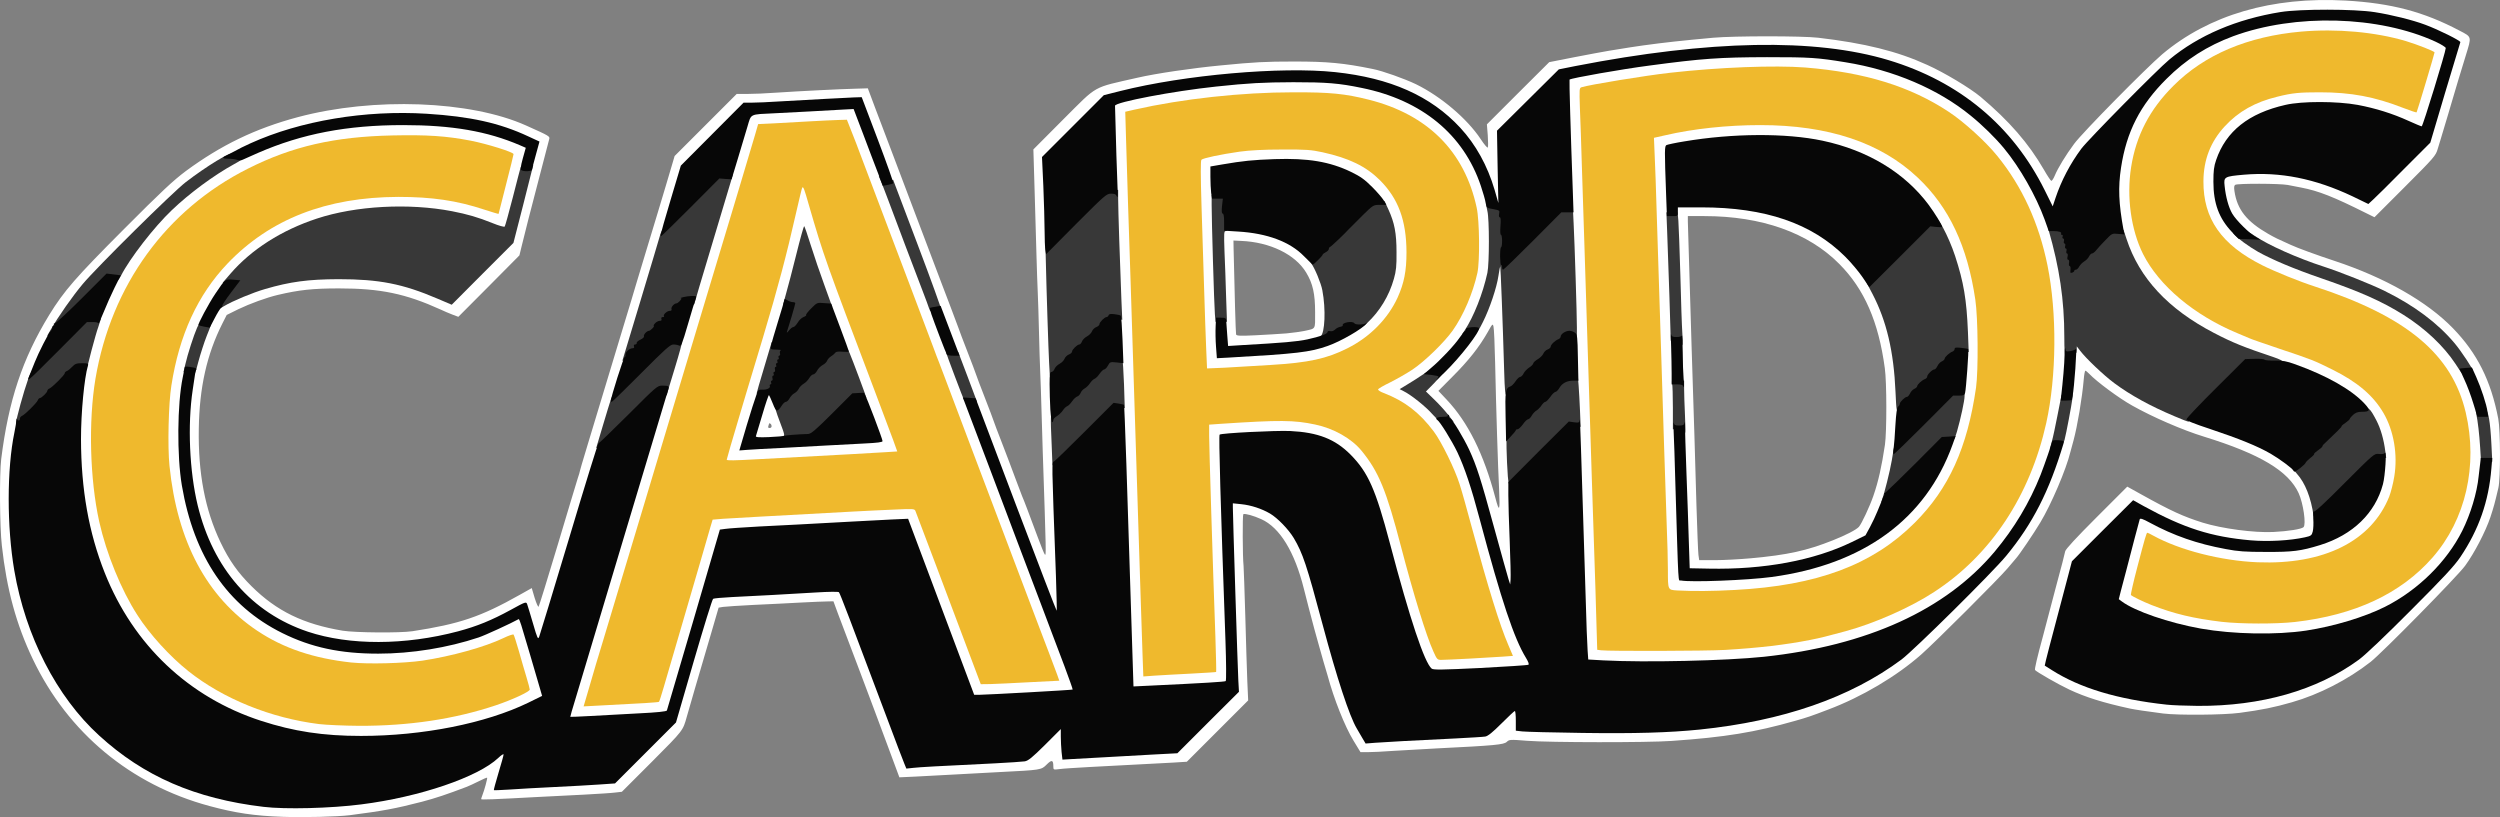 <?xml version="1.0" encoding="UTF-8" standalone="no"?>
<svg
   version="1.0"
   width="2005.47"
   height="655.471"
   viewBox="0 0 2005.47 655.471"
   preserveAspectRatio="xMidYMid meet"
   id="svg140"
   sodipodi:docname="auto-playingcards.svg"
   inkscape:version="1.1.2 (0a00cf5339, 2022-02-04, custom)"
   xmlns:inkscape="http://www.inkscape.org/namespaces/inkscape"
   xmlns:sodipodi="http://sodipodi.sourceforge.net/DTD/sodipodi-0.dtd"
   xmlns="http://www.w3.org/2000/svg"
   xmlns:svg="http://www.w3.org/2000/svg">
  <rect x="0" y="0" width="2005.47" height="655.471" fill="#808080" stroke="none"/>
  <defs
     id="defs144" />
  <sodipodi:namedview
     id="namedview142"
     pagecolor="#ffffff"
     bordercolor="#666666"
     borderopacity="1.0"
     inkscape:pageshadow="2"
     inkscape:pageopacity="0.0"
     inkscape:pagecheckerboard="0"
     showgrid="false"
     inkscape:zoom="0.51717465"
     inkscape:cx="973.55893"
     inkscape:cy="359.6464"
     inkscape:window-width="1920"
     inkscape:window-height="1017"
     inkscape:window-x="-8"
     inkscape:window-y="-8"
     inkscape:window-maximized="1"
     inkscape:current-layer="svg140" />
  <g
     fill="#ffffff"
     id="g24"
     transform="translate(-60.031,-0.648)">
    <path
       d="m 287,655.9 c -23.1,-0.8 -38.3,-3.1 -59,-8.7 -63.3,-17.1 -113.4,-58.8 -141.6,-117.7 -13.3,-27.8 -21,-56 -24.9,-91.3 -1.7,-15 -2,-57 -0.5,-69.3 5.9,-47.1 17,-80.4 38.5,-115.6 12,-19.5 21.3,-30.1 60,-68.9 30,-30.1 39.4,-38.9 49.7,-46.6 28.1,-20.7 55.7,-34.1 89.8,-43.2 60.7,-16.2 138.4,-13.3 183,6.7 19.2,8.6 19.2,8.7 18.6,11 -0.3,1.2 -3.4,12.8 -6.7,25.7 -3.4,12.9 -7.9,30.3 -10,38.5 -2.1,8.3 -4.6,18.2 -5.5,22 l -1.7,7 -24.5,24.7 -24.5,24.6 -5,-1.9 c -2.8,-1.1 -6.9,-2.8 -9.1,-3.9 -28.2,-12.8 -48.4,-17 -81.6,-17 -21,0 -32,1.2 -49,5.2 -9,2.1 -22.7,7.1 -31.8,11.5 l -9.3,4.6 -3.6,7.1 c -12.3,24.5 -18.3,50.9 -18.8,84.1 -0.6,35.7 5,65.1 17.4,91.1 6.9,14.5 14,24.5 25,35.4 20.1,19.9 41.5,30.3 73.1,35.6 10.1,1.6 46,1.9 55.9,0.4 37.7,-5.8 54.7,-11.5 86.1,-29.2 l 9.6,-5.4 2.3,7.8 c 1.4,4.4 2.7,7.5 3.2,7.1 0.4,-0.4 7.3,-22.8 15.4,-49.8 8,-26.9 15.3,-50.9 16,-53.2 0.8,-2.3 1.7,-5.2 1.9,-6.5 0.5,-2.2 4.3,-14.7 32.6,-108.3 6.2,-20.3 11.8,-39 12.5,-41.5 0.7,-2.5 4.3,-14.4 8,-26.5 3.7,-12.1 8,-26.4 9.6,-31.7 1.6,-5.4 4.3,-14.4 6,-20 1.7,-5.7 4,-13.4 5.1,-17.2 l 2,-6.8 24.9,-24.9 L 651,76 h 8.6 c 4.7,0 15,-0.4 22.8,-1 19.4,-1.3 52.1,-2.9 63.9,-3.2 l 9.9,-0.3 1.5,4 c 0.8,2.2 2.8,7.4 4.3,11.5 1.5,4.1 4,10.7 5.5,14.5 1.5,3.9 4,10.4 5.5,14.5 1.6,4.1 4.7,12.5 7,18.5 2.3,6.1 5.5,14.4 7,18.5 1.5,4.1 4.6,12.2 6.8,18 6.6,17.4 18.2,48 21.2,56 1.5,4.1 5.1,13.6 8,21 2.8,7.4 5.5,14.6 6,16 0.4,1.4 3.6,9.7 7,18.5 3.4,8.8 6.6,17.1 7,18.5 0.4,1.4 3.6,9.7 7,18.5 3.4,8.8 6.6,17.1 7,18.5 0.4,1.4 3.6,9.7 7,18.5 3.4,8.8 8.2,21.4 10.6,28 2.5,6.6 4.8,12.9 5.3,14 1.4,3 6.4,16.4 12.2,32 2.8,7.7 5.6,14.5 6.1,15 1.1,1 1.1,0.1 -1.7,-83 -0.3,-8.2 -0.7,-23.3 -1,-33.5 -0.3,-10.2 -0.7,-23.4 -1,-29.5 -0.3,-6 -0.7,-20.7 -1,-32.5 -0.3,-11.8 -0.7,-26.2 -1,-32 -0.3,-5.8 -0.7,-18.8 -1,-29 -0.3,-10.2 -1,-33.6 -1.5,-52 l -1,-33.5 24.2,-24.3 c 28,-27.9 22.5,-24.8 59.3,-33.2 14.7,-3.4 43.8,-7.7 67,-9.9 26.5,-2.6 35.5,-3.1 58.6,-3.1 26.7,0 39.8,1.2 63.2,6 8.1,1.6 25.4,7.8 34.6,12.2 20,9.8 41,27.6 51.9,44 2.8,4.3 5.4,7.3 5.7,6.8 0.4,-0.6 0.3,-5 0,-9.8 l -0.7,-8.8 25,-25 25,-24.9 19.8,-3.9 c 11,-2.1 23.5,-4.5 27.9,-5.2 17.3,-2.8 20.3,-3.3 27.5,-4.3 18.4,-2.5 29.4,-3.7 56.5,-6.2 16.9,-1.5 71.1,-1.5 84,0 37.4,4.4 63.4,10.8 87.5,21.8 13.8,6.2 34.1,18.4 42.8,25.6 23,19.4 38.5,37.2 50.9,58.6 2.6,4.6 5.3,8.6 5.8,8.8 0.6,0.1 1.8,-1.7 2.8,-4.1 2.5,-6.1 8.9,-16.6 15.6,-25.6 6.5,-8.9 57.8,-60.9 70.6,-71.8 37.5,-31.6 88.1,-46.4 147.3,-43.1 36.5,2.1 62.4,8.9 91.2,24.1 10,5.2 9.8,4.5 5.1,19.8 -4.1,13.2 -8.8,28.9 -11.3,37.5 -1.1,3.9 -2.4,8.1 -2.8,9.5 -0.5,1.4 -1.8,5.9 -3,10 -1.2,4.1 -2.6,8.6 -3,10 -0.4,1.4 -1.5,5 -2.5,8.2 -1.5,5.3 -2.9,6.9 -26.2,30.2 l -24.5,24.5 -6.7,-3.3 c -26,-13 -38,-17.8 -52.1,-20.5 -3,-0.6 -7.9,-1.5 -10.8,-2.1 -6.4,-1.2 -40.2,-1.3 -42.1,-0.1 -0.9,0.6 -1.1,2 -0.6,5.2 2.2,14.7 9.8,24.2 27,34.1 5.8,3.3 7.3,4 18,8.8 5.3,2.5 21.5,8.4 35.5,13 40.2,13.3 74.1,32.6 94.8,54 19.4,20 30.4,41.9 36.3,72.5 1.8,9.3 1.9,47.8 0.1,55.5 -3,12.8 -3.6,14.9 -6.4,23.5 -3.9,11.6 -12.9,28.9 -20.3,39 -6,8.3 -66.4,69.7 -75.8,77.1 -18.3,14.3 -41.2,26.1 -63.2,32.4 -14.2,4.1 -24.1,6.1 -42,8.5 -12.8,1.7 -49.3,2 -61.2,0.5 -13.1,-1.7 -22.6,-3.1 -26.8,-4 -21.5,-4.7 -35.5,-9.1 -48.5,-15.2 -8.6,-4 -26.5,-14.3 -27.5,-15.7 -0.4,-0.8 1.6,-9.7 6.5,-27.6 1.2,-4.4 3.4,-12.9 5,-19 1.6,-6 3.8,-14.6 5,-19 4.9,-18.1 7.2,-27.1 7.7,-29.6 0.3,-1.7 8.8,-10.9 25.2,-27.3 l 24.6,-24.6 10.8,6 c 24.4,13.6 34.2,18 49.7,22.9 15.6,4.8 41,8.2 56.5,7.5 12.1,-0.6 22.8,-2.3 24.4,-3.9 2.2,-2.2 -0.2,-19.1 -3.9,-27.2 -8.1,-17.8 -31,-31.5 -76,-45.4 -17,-5.2 -41.2,-15.7 -57.5,-24.9 -10.5,-5.8 -28.8,-19.4 -34.4,-25.4 -1.4,-1.4 -2.8,-2.6 -3.2,-2.6 -0.4,0 -1,3 -1.3,6.8 -1.3,15.2 -5.1,37.6 -8.2,49.1 -0.9,3.1 -2,7.2 -2.5,9.2 -3.4,14.1 -15.4,42.2 -24.3,56.9 -4.8,8.1 -16.8,25.8 -19.3,28.5 -1,1.1 -4,4.7 -6.8,8 -7,8.3 -58.1,59.3 -69.2,69.1 -19.9,17.6 -47.8,34.1 -74.6,44.2 -13.8,5.3 -16.8,6.3 -26.7,9.1 -32.3,9.2 -56.1,13.1 -99,16.1 -19.5,1.4 -97.9,1.3 -115.8,-0.1 -13.8,-1.1 -14.4,-1.1 -16.5,0.9 -2.4,2.2 -9.7,2.9 -56.2,5.2 -11.5,0.6 -27.4,1.5 -35.1,2 -7.8,0.6 -16.8,1 -20.1,1 h -5.9 l -5.6,-9.2 c -7,-11.5 -15.7,-33.4 -20.8,-52.3 -0.5,-1.6 -2,-6.8 -3.4,-11.5 -1.4,-4.7 -3.2,-11.1 -4,-14.2 -0.9,-3.2 -2.3,-8.4 -3.2,-11.5 -2.4,-8.8 -6.3,-23.9 -8.4,-32.3 -7.4,-29.7 -19.3,-49.2 -34.2,-55.9 -6.2,-2.8 -13,-4.7 -14.4,-4 -0.7,0.4 -0.6,34.5 0.2,41.4 0.2,2.2 0.8,20.4 1.4,40.5 0.5,20.1 1.3,43.5 1.6,52 l 0.7,15.5 -24.6,24.6 -24.6,24.6 -11.3,0.7 c -12.2,0.7 -34.7,1.9 -66.3,3.5 -11,0.6 -22.1,1.3 -24.7,1.7 -4.7,0.6 -4.8,0.6 -4.8,-2.3 0,-5.1 -1.3,-5.4 -5.3,-1.4 -4.4,4.4 -4.3,4.4 -38.2,6.1 -11,0.6 -27.6,1.5 -37,2 -9.3,0.5 -22.8,1.2 -30,1.6 l -13,0.6 -9.2,-24.8 C 767.2,585.7 757,558.3 749.5,538.5 742,518.7 734.2,498.1 732.2,492.8 l -3.6,-9.8 -4.5,0.1 c -2.6,0 -12.2,0.4 -21.6,0.9 -9.3,0.5 -26.4,1.4 -38,1.9 -11.5,0.6 -22.6,1.3 -24.5,1.6 l -3.5,0.6 -5.3,18.2 c -10.3,34.9 -19.4,66.2 -20.2,69.2 -3.2,11.4 -2.6,10.7 -27.8,36 l -24.3,24.3 -5.2,0.6 c -2.9,0.4 -14.2,1.1 -25.2,1.7 -11,0.5 -27.9,1.4 -37.5,1.9 -35.1,1.9 -45,2.3 -45,1.7 0,-0.3 0.4,-1.6 0.9,-2.9 1.7,-4.2 4.3,-13.9 3.9,-14.3 -0.2,-0.2 -3.3,1.1 -6.8,2.9 -3.6,1.8 -7.9,3.8 -9.5,4.4 -16.3,6.2 -25,9.1 -36,12 -21.2,5.5 -31.6,7.4 -58,10.8 -10,1.2 -36.4,1.9 -53.5,1.3 z M 328.1,645 c 50,-4.8 88.8,-15.2 117,-31.1 4.7,-2.7 10,-6.5 11.9,-8.4 2.5,-2.6 4.2,-3.5 6.7,-3.5 3.2,0 3.3,0.1 3.3,4.1 0,2.3 -1.4,8.7 -3.1,14.1 -1.7,5.5 -2.8,10.2 -2.6,10.4 0.3,0.3 9.4,0 20.3,-0.6 11,-0.5 28.7,-1.4 39.4,-2 10.7,-0.5 21.8,-1.2 24.6,-1.5 l 5,-0.6 24.4,-24.4 24.3,-24.4 14.3,-49.2 c 7.9,-27.1 14.8,-49.6 15.5,-49.9 0.6,-0.4 7.7,-1 15.7,-1.4 8.1,-0.4 21.9,-1.1 30.7,-1.6 50,-2.9 59.6,-3.3 60.5,-2.4 0.5,0.5 6.1,14.9 12.5,31.9 6.5,17.1 18,47.7 25.7,68 7.7,20.4 14.2,37.8 14.5,38.9 0.6,1.8 1.5,1.8 14.7,1.2 16.6,-0.7 46.7,-2.4 65.5,-3.5 l 13.3,-0.9 12.7,-12.6 C 905.9,584.7 908,583 910.8,583 h 3.2 v 5.9 c 0,3.2 0.3,8.5 0.6,11.7 l 0.6,5.9 14.2,-0.7 c 24.5,-1.2 53.8,-2.7 63.2,-3.4 l 9.2,-0.7 24.3,-24.3 24.3,-24.3 -2.2,-72.8 c -1.3,-40 -2.3,-74.3 -2.2,-76.2 v -3.3 l 7.3,0.6 c 10.8,1 16.4,2.4 24.6,6.3 8.5,4 17.7,12.6 23,21.6 7.2,12.3 10.3,21.4 23.2,69.7 11.3,42.3 21.4,73.1 27.3,83 7.1,12.2 6.8,11.8 10.1,11.4 2.8,-0.4 15.5,-1.1 63.5,-3.4 11.3,-0.6 21.9,-1.2 23.5,-1.5 2.2,-0.4 5.9,-3.4 13,-10.5 9.1,-9.1 10.3,-10 13.7,-10 h 3.8 v 7.9 7.9 l 5.3,0.6 c 2.8,0.3 23.1,0.8 45,1.2 60.8,1 97.1,-1.6 136.9,-9.7 45.2,-9.1 85,-26.1 116.2,-49.2 10.1,-7.6 72.9,-69.7 84,-83.2 28.5,-34.6 46.3,-76.9 53.1,-126.1 1.1,-8.3 3.4,-35 3.5,-40.6 0,-0.5 1.5,-0.8 3.3,-0.8 2.8,0 3.9,0.8 7.1,5 7.7,10.1 26.2,25.6 40.5,33.9 18.7,10.9 32.7,17 64.1,27.6 38.2,12.9 54.2,21.3 67.3,35 8.6,9.1 13.7,25 13.6,42.5 -0.1,12.5 -0.5,13.2 -6.9,14.7 -12,2.7 -32.3,3.8 -48.3,2.4 -31.5,-2.5 -56,-10.1 -83.4,-25.6 l -8.2,-4.6 -23.5,23.5 -23.5,23.6 -4.7,17.7 c -2.6,9.8 -6.9,26.1 -9.6,36.3 -7.1,26.9 -7.1,24.1 -0.2,28.3 23.9,14.3 52.1,22.5 91.6,26.7 37.2,3.9 82.4,-3.1 115.3,-17.9 25.2,-11.3 33.6,-17.9 73.6,-58 35.4,-35.5 40.9,-42.1 49.6,-59.6 6.4,-12.7 9.5,-22.3 13.5,-41 2.1,-10.2 1.6,-37.1 -1,-49.7 -10.7,-52 -42.9,-84.9 -108.3,-110.5 -8.5,-3.4 -19.2,-7.3 -23.9,-8.8 -12.1,-3.9 -32.1,-12 -41.5,-16.7 -10.9,-5.5 -18.1,-10.3 -24.1,-16.3 -9.2,-9.2 -12.6,-17.5 -13.9,-34.3 -0.7,-8.6 -0.7,-9 1.5,-10.2 4.2,-2.3 27.8,-3.4 43.8,-2.2 23.3,1.8 39.7,6.2 60.8,16.2 5.9,2.7 11,5 11.4,5 0.4,0 11.3,-10.5 24.1,-23.4 l 23.4,-23.4 11.3,-37.7 c 6.2,-20.6 11,-38 10.7,-38.6 -0.4,-0.5 -3.7,-2.5 -7.3,-4.3 C 2004,23 1983.8,16.8 1962,13.4 c -16.1,-2.5 -54,-2.6 -69.4,-0.1 -35.3,5.6 -65.9,18.7 -89.3,38.1 -9.7,8 -65.3,64.4 -70.6,71.5 -9,12.1 -16.1,25.7 -20.7,39.4 -2.2,6.4 -2.4,6.7 -5.4,6.7 -3,0 -3.3,-0.5 -9.1,-12.2 -25.1,-51.4 -68.4,-87.6 -125.5,-104.9 -58.1,-17.6 -138.6,-16 -245,4.7 l -13.5,2.7 -24.8,24.6 -24.7,24.6 0.6,28.7 0.7,28.8 h -3.4 -3.4 l -2.8,-10.5 c -3.3,-12.1 -11.4,-29.2 -18.3,-38.5 -23.6,-32.1 -59.3,-50.2 -109.3,-55.5 -41,-4.4 -115.6,2.4 -166.1,15.1 l -13.4,3.4 -24.8,24.7 -24.9,24.8 0.6,6.5 c 0.3,3.6 1,22.5 1.5,42 1,33.7 1.6,54.3 4,127 1.6,49.1 2.9,91.2 4,125.3 0.5,17.1 1.2,38.5 1.6,47.5 l 0.7,16.2 h -3.5 -3.5 L 870,403.3 c -18.9,-50 -41.1,-108.8 -49.5,-130.8 -8.3,-22 -27.9,-73.9 -43.6,-115.4 L 748.5,81.8 735,82.5 c -7.4,0.3 -20.7,1 -29.5,1.5 -8.8,0.6 -22.8,1.3 -31.2,1.6 l -15.1,0.7 -25,25.1 -25,25.1 -17.5,58.5 c -19.7,65.7 -89.2,297.2 -93.8,312.3 -3,9.6 -3,9.7 -6.2,9.7 h -3.2 l -3.9,-13.2 c -2.1,-7.3 -4.1,-13.6 -4.5,-14 -0.3,-0.4 -4.9,1.7 -10.2,4.6 -24.8,13.6 -53.7,21.3 -90.1,23.8 -35.7,2.4 -66,-2.3 -91.5,-14.2 -4.6,-2.1 -8.3,-3.6 -8.3,-3.4 0,0.3 5.1,2.9 11.3,5.9 36.7,17.6 82.7,20.2 132.2,7.5 16.4,-4.2 22.6,-6.5 37.2,-13.6 11.3,-5.4 19.3,-7.9 19.3,-5.9 0,0.3 2.3,8.3 5.1,17.8 10,33.5 12.9,44.2 12.9,46.9 0,2.4 -1.1,3.2 -11.2,8.2 -34.9,17 -84.5,26.6 -137.2,26.6 -33.6,0 -56,-3.3 -83.1,-12.1 C 195.7,558.9 146.5,502.5 129,424 120.4,385.2 119.5,332.5 127,294 142.3,214.6 192.3,151.2 264,120.3 300.6,104.5 335.3,98 383.4,98 c 42.6,0 69.8,4.6 96.8,16.2 3.8,1.6 4.8,2.5 4.8,4.4 0,1.3 -2.5,12.2 -5.6,24.2 -3.1,11.9 -6.9,26.4 -8.3,32.2 l -2.7,10.5 -4.1,0.3 c -2.7,0.2 -5.9,-0.5 -9.7,-2.2 -43.9,-19.4 -107.9,-18.7 -153.8,1.6 -35.2,15.6 -60,39.7 -76.3,74.1 -13.4,28.3 -19.3,59.7 -18.2,96.7 1,34.8 8.3,64.8 21.8,90 6.2,11.5 6.5,10.6 0.5,-1.6 -11,-22.1 -16.5,-44.2 -18.8,-74.4 -1.2,-17.5 -0.5,-44.4 1.8,-59.5 3.1,-21.5 10.6,-45.2 18.9,-60 3,-5.4 4.1,-6.4 10.1,-9.4 18.9,-9.4 35.6,-14.5 59.9,-18.2 10.9,-1.7 51.6,-1.7 63,0 18.6,2.7 30.1,5.9 46.9,12.8 l 10.8,4.6 23.8,-23.8 23.8,-23.8 3.7,-14.6 c 2.1,-8 6.4,-24.8 9.6,-37.3 3.3,-12.5 5.9,-23.2 5.9,-23.6 0,-1.1 -14.2,-7.7 -23.5,-10.9 C 437.9,97.2 399.7,92.8 366.2,95 304.4,98.9 255.4,116.3 212,149.8 c -10.5,8.1 -71.2,68.1 -82.6,81.7 -49.3,58.5 -69.2,139.7 -54.9,223.8 9,52.6 33.9,101.2 68,132.3 35.8,32.8 77.2,50.8 132,57.3 10.1,1.2 41.5,1.3 53.6,0.1 z m 52.4,-66.5 c 23.6,-2.4 34.3,-4.2 54,-9.1 22.3,-5.6 46.9,-15.3 46.1,-18.3 -0.2,-0.9 -1.8,-6.1 -3.5,-11.6 -1.6,-5.5 -4,-13.4 -5.2,-17.6 l -2.1,-7.7 -6.2,2.8 c -14.2,6.4 -39.9,13.3 -61.6,16.6 -14.7,2.2 -49.1,3 -63.2,1.5 -30.2,-3.3 -54.3,-11.4 -75.3,-25.4 -40.6,-27.1 -64.3,-71.6 -70.5,-132.2 -1.6,-15.9 -0.8,-56.3 1.4,-70.5 6.5,-40.8 21.3,-72.9 45.1,-97.9 27.5,-28.7 59.9,-44.6 105.7,-51.7 15.6,-2.4 53.8,-2.5 69.3,-0.1 14.5,2.2 23.1,4.1 33.8,7.3 4.8,1.5 8.9,2.5 9,2.3 0.2,-0.2 2.7,-9.4 5.5,-20.4 3.9,-15 4.8,-20.1 3.9,-20.7 -2.9,-1.9 -21.2,-7.2 -32.2,-9.3 -35,-6.8 -82.4,-5.8 -117.4,2.6 -44.3,10.5 -81.2,30.3 -111.4,59.8 -39.9,39 -62.7,88.6 -68.8,149.6 -1.5,14.8 -0.6,48.4 1.6,64.5 6.2,45 23.3,86.3 47.7,115.5 7.9,9.5 19,20.4 27.9,27.5 27.9,22.2 66.2,37.7 104.9,42.5 14.4,1.7 44.6,1.8 61.5,0 z M 279,499.6 c 0,-0.2 -2.5,-2 -5.5,-4 -3,-2 -5.5,-3.4 -5.5,-3.1 0,0.4 10.1,7.5 10.7,7.5 0.2,0 0.3,-0.2 0.3,-0.4 z"
       id="path2" />
    <path
       d="m 514,576.5 c 0,-1.5 7.4,-27.3 16.4,-57.4 20.5,-68.1 82.5,-274.6 99.2,-330.1 6.9,-22.8 15.1,-50.3 18.4,-61 3.2,-10.7 7.1,-23.6 8.6,-28.7 l 2.7,-9.2 4.1,-0.6 c 2.3,-0.3 13.6,-1 25.1,-1.6 11.6,-0.5 28.7,-1.4 38,-1.9 9.4,-0.5 18,-1 19.2,-1 1.4,0 2.4,0.9 3.1,2.8 0.6,1.5 5.8,15.3 11.7,30.7 5.8,15.4 12.6,33.2 14.9,39.5 5,13.1 23.1,61 28.3,74.5 1.9,5 4.5,11.9 5.8,15.5 1.3,3.6 4.7,12.6 7.5,20 2.8,7.4 9,23.6 13.7,36 16.3,43.1 22.3,59.1 29.4,77.8 3.9,10.3 11.5,30.4 16.9,44.7 12.4,33 25.4,67.2 32,84.5 11.9,31.2 15,40.2 15,42.9 0,2.9 0,2.9 -7.2,3.5 -11.8,1 -64,3.6 -71.5,3.6 h -6.8 L 812,490.4 785.5,419.8 776,420.4 c -5.2,0.4 -18,1.1 -28.5,1.6 -10.4,0.6 -26.6,1.5 -36,2 -9.3,0.5 -27.1,1.4 -39.5,2 -12.4,0.7 -24.5,1.5 -27,1.9 l -4.5,0.6 -20.2,69 c -11,38 -20.6,70.9 -21.2,73.1 l -1.1,4.1 -13.2,0.7 c -7.3,0.4 -20.5,1.1 -29.3,1.6 -8.8,0.5 -21.7,1.2 -28.7,1.6 L 514,579.2 Z M 567.4,562 c 9.8,-0.5 18.1,-1.1 18.3,-1.4 0.3,-0.3 2,-5.6 3.8,-11.8 1.8,-6.2 7.4,-25.5 12.5,-42.8 5,-17.3 12.3,-42.3 16.2,-55.5 3.8,-13.2 7.8,-26.7 8.7,-30 l 1.8,-6 8.4,-0.7 c 4.7,-0.3 17.9,-1.1 29.4,-1.7 29.9,-1.6 54.3,-2.9 75,-4.1 9.9,-0.6 26.4,-1.3 36.6,-1.7 17.6,-0.6 18.6,-0.5 19.3,1.3 1.1,2.8 31.1,82.4 42.6,112.9 l 9.7,26 6.4,-0.2 c 3.5,-0.2 15.9,-0.8 27.6,-1.4 l 21.2,-1.2 -2.1,-5.1 c -2,-5 -7.3,-19 -12.8,-33.6 -3.3,-8.7 -15.4,-40.8 -21.2,-56 -2.2,-5.8 -5.3,-13.9 -6.8,-18 -3.3,-8.7 -15.4,-40.8 -21.2,-56 -2.2,-5.8 -5.3,-13.9 -6.8,-18 -1.5,-4.1 -6,-16 -10,-26.5 -4,-10.4 -8.5,-22.4 -10,-26.5 -1.5,-4.1 -3.3,-8.8 -4,-10.5 -0.7,-1.6 -2.5,-6.4 -4,-10.5 -1.5,-4.1 -6,-16 -10,-26.5 -4,-10.4 -8.4,-22.4 -10,-26.5 -1.5,-4.1 -4,-10.6 -5.5,-14.5 -1.5,-3.8 -4,-10.4 -5.5,-14.5 -1.5,-4.1 -4.7,-12.4 -7,-18.5 -2.3,-6 -5.5,-14.4 -7,-18.5 -1.5,-4.1 -4.7,-12.4 -7,-18.5 -2.3,-6 -5.5,-14.4 -7,-18.5 -1.6,-4.1 -4.5,-11.9 -6.6,-17.3 l -3.7,-9.7 h -5.1 c -2.8,0 -11.6,0.4 -19.6,1 -8,0.5 -20.4,1.2 -27.6,1.5 l -13.2,0.7 -2.5,8.7 c -2.4,8.2 -5.1,17.2 -11.8,39.6 -1.7,5.5 -4.3,14.3 -5.9,19.5 -1.5,5.2 -11.9,39.7 -23,76.5 -11.1,36.9 -21.5,71.3 -23,76.5 -3.1,10.5 -7.4,24.8 -11.9,39.8 -6.2,20.5 -9.1,30 -11.9,39.7 -1.7,5.5 -9.4,31.2 -17.2,57 -7.8,25.9 -15.5,51.3 -17,56.5 -1.6,5.2 -4.2,14 -5.9,19.5 -1.6,5.5 -3.8,13 -4.9,16.6 -1.1,3.7 -2.3,7.7 -2.7,8.9 -0.7,2.2 -0.7,2.3 7.6,1.6 4.6,-0.4 16.4,-1.1 26.3,-1.6 z"
       id="path4" />
    <path
       d="m 640,369.4 c 0,-3.2 2,-10.7 10,-37.4 1.6,-5.2 4,-13.5 5.5,-18.5 1.5,-4.9 7.6,-25.4 13.7,-45.5 11.7,-39.2 19,-66.6 26.3,-98.7 2.5,-11.1 4.5,-20.4 4.5,-20.7 0,-0.3 1.8,-0.6 4,-0.6 2.2,0 4,0.1 4,0.3 0,0.4 7.7,26.7 10.9,37.2 6.1,20.4 10.8,33.1 43.6,120 18.2,48.1 20.5,54.6 20.5,57.4 v 2.8 l -9.7,0.7 c -5.4,0.3 -17.9,1.1 -27.8,1.6 -32.8,1.7 -56.8,3 -74,4 -9.3,0.5 -20.3,1 -24.2,1 H 640 Z M 685.5,357 c 19.5,-1.2 47.4,-2.7 65.1,-3.6 l 13,-0.6 -12.3,-32.7 C 723.3,246.2 716.5,227.7 711,211.2 l -5.7,-17.3 -2.3,9.3 c -4.8,20.1 -35.7,126.9 -44,152.1 l -0.9,2.7 h 5.7 c 3.1,0 12.9,-0.4 21.7,-1 z"
       id="path6" />
    <path
       d="m 663,352.3 c -0.1,-1.6 2.3,-10.8 5.2,-20.5 l 5.2,-17.8 h 3.3 c 3.7,0 3.1,-1.2 11.1,20.1 5.2,13.7 6.2,18.6 4,19.3 -0.7,0.3 -7.5,0.7 -15,1 l -13.8,0.7 z m 16,-9.7 c 0,-0.8 -0.4,-1.8 -1,-2.1 -0.5,-0.3 -1,-0.4 -1,-0.1 0,0.2 -0.3,1.1 -0.6,2 -0.4,1.1 -0.1,1.6 1,1.6 0.9,0 1.6,-0.6 1.6,-1.4 z"
       id="path8" />
    <path
       d="m 966,547.9 c 0,-3.5 -0.9,-34.1 -2,-67.9 -3,-92.8 -3.9,-121.4 -5,-157 -2.7,-86.2 -4.6,-144.8 -6.4,-199.5 -0.8,-22.5 -1.1,-41.3 -0.8,-41.6 2,-1.9 28.7,-7.6 50.6,-10.9 35,-5.3 62.4,-7.4 95.6,-7.4 29.3,0 38.8,0.7 57.5,4.6 54.8,11.2 89.6,44.5 100.2,96 2.2,10.6 2.5,49 0.5,58.3 -4.1,18.9 -10.8,35.1 -20.5,49.4 -9,13.3 -26.3,29.8 -39.3,37.5 l -5,3 7.5,5.6 c 23.8,17.7 36.8,42 51.1,96 17.4,65.4 27.6,95.8 37,111.2 3.8,6.1 4.1,11.5 0.8,12.2 -3.1,0.6 -65.6,3.6 -74.5,3.6 -6.8,0 -7.3,-0.1 -9.3,-3.1 -6.9,-9.6 -15.4,-36.4 -36.4,-114.6 -13.5,-50.6 -33.6,-71.1 -72.2,-73.7 -9.3,-0.7 -52.8,1.5 -54,2.7 -0.4,0.3 -0.1,16.1 0.5,34.9 0.6,18.9 1.6,47.1 2.1,62.8 0.5,15.7 1.5,44.4 2.1,63.8 0.7,21.1 0.8,35.6 0.3,36.1 -0.9,0.8 -31.5,2.6 -64.1,3.8 l -16.3,0.6 z m 45.9,-9.9 c 11.2,-0.6 20.5,-1.1 20.6,-1.3 0.1,-0.1 -0.2,-11.2 -0.6,-24.7 -2.6,-74 -4.9,-151.2 -4.9,-161.7 v -12 l 9.3,-0.6 c 47.4,-3.3 64.9,-3.2 81.7,0.4 15,3.2 29.2,11.3 37.3,21.2 13.7,16.8 19.8,31.5 31.7,77.2 9.9,37.9 20,70.8 25.9,83.8 l 3.1,6.9 8.2,-0.6 c 4.6,-0.3 13.9,-0.8 20.8,-1.1 6.9,-0.3 14.8,-0.8 17.7,-1.1 l 5.2,-0.6 -2.1,-5.2 c -6.4,-15.7 -16.3,-48.3 -28.3,-92.6 -9.2,-34.2 -11.7,-41.6 -19.1,-56.7 -13.2,-26.9 -28.1,-41.5 -51.4,-50.4 -4.2,-1.6 -4.5,-2 -4.8,-5.6 l -0.3,-4 9.8,-4.7 c 14.4,-7 25.6,-14.8 36.4,-25.6 11.2,-11.1 17.1,-19.3 23.2,-31.6 9.2,-18.5 12.2,-31.5 12.1,-52.9 0,-21.5 -3.2,-36.2 -11.4,-52.5 -17.7,-35.4 -49.4,-55.5 -98.8,-62.6 -34.4,-5.1 -109.1,0.7 -160.1,12.2 l -7.3,1.7 0.6,20.1 c 0.4,11 1.1,33.4 1.6,49.6 1.7,51.9 2.9,90.6 4,124 1.1,34.7 2.4,75.2 4,126 0.6,17.3 1.5,45.7 2,63 0.6,17.3 1.3,38.9 1.6,47.8 l 0.6,16.4 5.7,-0.6 c 3.1,-0.3 14.8,-1.1 26,-1.6 z"
       id="path10" />
    <path
       d="m 1024.6,282.4 c -0.8,-20.4 -2.1,-59.8 -3.7,-114.7 -0.9,-29.6 -0.9,-41.1 -0.1,-41.9 1.3,-1.3 15.1,-4.3 30.7,-6.5 8.6,-1.2 19.2,-1.7 37,-1.7 22.6,-0.1 26,0.1 35.5,2.2 21.3,4.7 34.8,11.3 45.9,22.3 10.1,10 16.3,21.7 19.7,37 2.6,11.6 2.4,38 -0.4,48.5 -4.1,16.1 -11.3,28.4 -22.8,39.5 -14.1,13.4 -29.4,21.1 -51.9,26 -9.1,1.9 -37.6,4.1 -71.6,5.5 l -17.7,0.7 z m 51.4,0.1 c 34.4,-2.2 48.9,-6.1 67.8,-18.1 15.1,-9.7 26.4,-25.1 31.3,-43.1 2.9,-10.4 2.9,-26.4 0,-37.6 -4.9,-18.8 -17.1,-33.8 -34.2,-42.1 -24.3,-11.7 -54,-13.5 -97.6,-6 -7.3,1.3 -9.3,2 -9.3,3.3 0,0.9 0.5,14.9 1,31.1 0.5,16.2 1.4,44.8 2,63.5 0.5,18.7 1.2,37.8 1.6,42.5 l 0.6,8.5 7.1,-0.3 c 4,-0.2 17.3,-0.9 29.7,-1.7 z"
       id="path12" />
    <path
       d="m 1041.6,272.9 c -0.5,-8.9 -2.6,-75.6 -2.6,-84.8 v -5.4 l 14.3,0.6 c 39.7,1.8 63.7,17.4 70.2,45.4 3,13.2 2.6,42.4 -0.6,44.4 -0.7,0.4 -5.7,1.6 -11.3,2.8 -9.8,2 -24.9,3.3 -54.7,4.7 l -14.7,0.7 z m 50.4,-4.8 c 5.2,-0.5 11.8,-1.4 14.5,-2 9.3,-2.1 8.5,-0.7 8.5,-14.9 0,-14.8 -1.8,-23 -7.1,-31.8 -8.8,-14.7 -29.2,-24.6 -52.4,-25.5 l -6,-0.3 0.1,6.5 c 0.8,36.5 1.7,67.7 2,68.8 0.4,1.2 3.1,1.3 15.7,0.7 8.3,-0.4 19.5,-1.1 24.7,-1.5 z"
       id="path14" />
    <path
       d="m 1339.3,533.3 -8.1,-0.4 -0.6,-7.2 c -0.3,-4 -1,-23.4 -1.6,-43.2 -0.6,-19.8 -1.5,-49.3 -2,-65.5 -1.5,-45.7 -2.9,-89.5 -4,-124 -1.9,-60.3 -3.1,-97.7 -4,-125.5 -2.1,-61.4 -3.3,-105.5 -2.9,-105.9 1.3,-1.2 41.5,-8.4 64.4,-11.4 42.6,-5.7 55.9,-6.7 97,-6.7 37.7,0 43.1,0.3 66,4.1 60.6,9.8 108.1,38.9 138.9,85.1 15.4,23.2 26.8,52.6 32.1,82.8 4.6,26.5 5.9,67.8 3,95.6 -9.6,90.9 -55.5,158 -131.4,191.9 -38.5,17.3 -82.8,26.7 -140,30 -16.7,0.9 -86.4,1.1 -106.8,0.3 z M 1441,519 c 26.9,-1.6 48.3,-4.1 68.1,-8 8.6,-1.7 12.9,-2.8 28.4,-7 23.3,-6.3 52.2,-19.1 71.1,-31.5 18.8,-12.3 36.3,-28.6 49.6,-46.3 31.1,-41.6 46.8,-92.6 46.8,-152.2 0,-51.7 -11.9,-95.9 -35.3,-131 -17.6,-26.5 -43.6,-49 -72.4,-62.7 -48,-22.8 -106,-28.3 -194.3,-18.3 -19.7,2.2 -64.9,9.6 -71.2,11.6 -1.7,0.5 -1.8,1.5 -1.3,12.7 0.3,6.7 1,27.1 1.5,45.2 0.6,18.2 1.5,46.5 2,63 0.5,16.5 1.4,44.6 2,62.5 0.6,17.9 1.5,46 2,62.5 0.5,16.5 1.4,44.9 2,63 0.6,18.2 1.5,45.6 2,61 0.5,15.4 1.3,38.7 1.6,51.7 l 0.7,23.7 3.1,0.4 c 6.8,0.8 78.1,0.6 93.6,-0.3 z"
       id="path16" />
    <path
       d="m 1402.4,477.3 c -7.5,-0.5 -7.4,-0.2 -7.4,-16.3 0,-6.3 -0.4,-23.2 -1,-37.5 -0.5,-14.3 -1.4,-41.3 -2,-60 -0.6,-18.7 -1.5,-47.5 -2,-64 -0.5,-16.5 -1.4,-44.6 -2,-62.5 -1.8,-57.5 -3,-92.1 -3.6,-110.6 l -0.6,-18.2 8.8,-2 c 23.7,-5.4 50.3,-8.2 79.4,-8.2 57.9,0 99.1,13.4 129.5,42.2 25.1,23.7 39.8,54.9 46.2,97.8 2.1,14.6 2.5,62.8 0.5,76.5 -7.1,48.5 -21.8,81.1 -49.2,108.5 -33.8,33.8 -78.2,50.4 -144.2,53.9 -18.5,1 -38.5,1.2 -52.4,0.4 z m 46.7,-14.3 c 42.1,-2.4 71.8,-9.3 98.8,-23 9.1,-4.5 7.4,-4.5 -2.6,0.1 -29.6,13.6 -64.8,19.9 -112.1,19.9 -15.3,0 -20.4,-0.3 -20.7,-1.2 -0.2,-0.7 -0.8,-19.1 -1.5,-40.8 -1,-38.1 -1.8,-61.3 -4,-129 -0.5,-17.3 -1.4,-46.1 -2,-64 -0.5,-17.9 -1.3,-38.9 -1.6,-46.7 l -0.7,-14.3 h 22 c 13.6,0 26.2,0.6 33.2,1.5 37,4.9 64.4,17.1 85.4,38.2 21.2,21.1 33.1,47.8 38.8,86.8 2.1,14.1 1.8,62 -0.5,76.5 -3.5,22.3 -10.3,44.3 -18.4,59.2 -2,3.7 -3.9,6.8 -4.2,6.8 -0.3,0 -1.5,0.7 -2.6,1.5 -4.7,3.8 4.5,-1.5 12.1,-7 36.2,-26 57.5,-63.6 65.1,-115.5 2.1,-13.9 2.4,-52 0.6,-65 -5,-35.4 -15.4,-61 -34,-84.2 -18.1,-22.4 -47.5,-39.2 -81.2,-46.3 -21.8,-4.6 -50.4,-5.7 -77.9,-3 -14.1,1.4 -36.1,4.8 -40.5,6.1 -2.3,0.8 -2.3,1.8 2.4,143.4 0.6,16.8 1.5,44.7 2,62 0.6,17.3 1.4,45.2 2,62 0.5,16.8 1.3,40.7 1.6,53.2 0.7,22 0.8,22.7 2.8,23.1 4.1,0.8 19.6,0.7 37.7,-0.3 z m 15.4,-14.5 c 29.7,-2.7 44.9,-6.1 65.8,-14.4 10.6,-4.2 18.8,-8.5 20.9,-10.8 2.1,-2.3 8.8,-16.6 11.6,-24.8 4,-11.5 6.7,-23.6 9.3,-41 1.5,-10.2 1.5,-50.4 -0.1,-61.5 -5,-37.2 -16.4,-63.4 -36.5,-83.6 C 1510.7,187.3 1473.1,174 1427.3,174 H 1414 v 4.3 c 0.1,5 1.6,55.2 3,100.2 1.9,57.6 2.9,91.4 3.9,127.5 0.6,19.5 1.3,37.4 1.6,39.8 l 0.6,4.2 h 12.7 c 7,0 19.9,-0.7 28.7,-1.5 z"
       id="path18" />
    <path
       d="m 1841,510.6 c -33.2,-3.9 -62.5,-12.5 -80.7,-23.8 -2.9,-1.7 -3.3,-2.5 -3.3,-6.2 0,-2.3 0.9,-7.3 1.9,-11.1 2.3,-8.2 8.2,-30.6 12,-45.5 2.7,-10.4 2.7,-10.5 6,-10.8 2.2,-0.2 5.4,0.8 10.7,3.7 19.4,10.5 38.2,17 60.9,21.2 15.5,2.9 42.5,3.2 55.4,0.6 41.7,-8.4 66.5,-33.8 66.4,-68.2 0,-36 -23.8,-58.9 -80.3,-77.3 -29.9,-9.8 -41,-14.2 -57,-22.5 -41.3,-21.5 -65.4,-50.3 -73.5,-87.7 -2.2,-10.4 -3.1,-35.7 -1.6,-47.2 4,-30.4 15.3,-53.2 37,-74.8 26.8,-26.6 59.5,-41 104.1,-45.6 43.1,-4.4 86.6,1.4 117.8,15.7 l 8.2,3.8 v 4.3 c 0,2.5 -3.7,16.8 -9.2,35.1 l -9.1,30.7 h -4 c -2.6,0 -7.4,-1.6 -13.6,-4.4 -12.8,-5.8 -26.5,-10.1 -40.8,-12.7 -16.1,-3 -38.9,-3 -51.9,-0.1 -29,6.5 -46.8,20.4 -55.2,43.1 -4.6,12.3 -2.8,29.6 4.3,42.4 10.1,18 32.2,31.2 79.7,47.6 39.9,13.7 62.8,25.1 82,40.9 28.3,23.2 41.8,49.9 44.9,89.3 4.6,55.9 -17.4,102.2 -62.1,131.1 -10.7,7 -16.5,9.9 -30.4,15.3 -12.3,4.8 -30.7,9.5 -46.6,12 -14.3,2.3 -56.4,2.9 -72,1.1 z m 57,-14 c 25.4,-2.9 45.7,-8.5 65.5,-18 18.8,-9.1 31.9,-19 44.8,-33.6 32.8,-37.4 39.6,-91.8 17,-136.5 -16,-31.5 -51.5,-55.5 -111.3,-75 -12.7,-4.1 -31.9,-11.9 -42.3,-17.1 -26.3,-13.2 -41.3,-30.1 -45.8,-51.4 -2.2,-10.4 -1.8,-29.9 0.9,-39.4 7.2,-25.2 27.7,-43.3 57.2,-50.4 12.4,-3.1 17.7,-3.6 36.5,-3.6 26.6,0 44.9,3 66.3,11.1 5.2,1.9 9.5,3.3 9.6,3.1 0.6,-0.9 11.6,-38.9 11.6,-40.2 0,-2.5 -20.5,-9.7 -37.5,-13.1 -10.3,-2.1 -32.9,-4.5 -42.5,-4.5 -29.3,0 -62.3,7.2 -85,18.5 -27.5,13.7 -49,34.8 -60.8,59.6 -6.6,14 -11.2,33.6 -11.2,48 0,13.9 5,34.9 11.2,47.4 12.8,25.4 41.1,49.1 75.8,63.5 4.1,1.7 8.4,3.5 9.5,4 1.1,0.6 11.9,4.3 24,8.4 26.4,8.8 27.8,9.4 42.7,16.8 31.1,15.5 46,34.2 49.8,62.1 3.8,28.9 -3.2,52.8 -20.5,70.2 -20.7,20.8 -49.4,29.6 -92.5,28.2 -30.1,-1 -56.6,-7.1 -81.8,-18.9 -2.3,-1.2 -4.5,-1.8 -4.8,-1.5 -0.3,0.3 -2.8,9 -5.5,19.4 -2.7,10.3 -5.2,19.5 -5.5,20.4 -0.3,1.2 1,2.3 4.8,4.2 32.6,15.8 78.9,22.9 119.8,18.3 z"
       id="path20" />
    <path
       d="m 1267,468.3 c -0.6,-2.1 -5.8,-21 -11.6,-42.1 -11.5,-41.9 -14.1,-49.8 -21.4,-64.7 -7,-14.3 -14.1,-24.6 -24.2,-35 -7,-7.2 -8.8,-9.6 -8.8,-11.9 0,-2.5 2.4,-5.4 13.8,-17 17.6,-17.9 26.7,-30.3 34.1,-46 3.9,-8.4 9,-24.9 10.2,-32.9 l 1.1,-7.7 h 3.3 3.2 l 0.7,15.8 c 0.3,8.6 1.1,29.9 1.6,47.2 0.6,17.3 1.5,45 2,61.5 1.1,34.1 2.7,82.7 3.7,114.8 l 0.6,21.7 h -3.6 c -3.3,0 -3.7,-0.3 -4.7,-3.7 z m -4.4,-75 c -0.9,-17.3 -2.4,-64.9 -3.2,-101.8 -0.3,-14.3 -0.9,-27.3 -1.3,-28.8 -0.6,-2.7 -0.8,-2.5 -5,5 -6.6,11.5 -14.9,22.1 -27.8,35 l -11.4,11.5 6.5,6.9 c 17.3,18.3 29.9,43.7 39.2,78.9 3.2,12.2 3.8,10.8 3,-6.7 z"
       id="path22" />
  </g>
  <g
     fill="#efb92d"
     id="g36"
     transform="translate(-60.031,-0.648)">
    <path
       d="m 316,581.5 c -38.7,-4.8 -77,-20.3 -104.9,-42.5 -14.8,-11.8 -31,-29.5 -40.9,-45 -12.9,-20 -24.8,-49.1 -30.6,-75 -7.5,-34 -8.7,-80.3 -3,-114.5 12.7,-75 56.7,-135.6 122.4,-168.6 35.5,-17.9 69.4,-25.6 115.8,-26.6 27.9,-0.6 43.1,0.4 62.8,4.2 13.3,2.6 34.4,9.2 34.4,10.8 0,0.5 -2.7,11.5 -6,24.3 -3.3,12.8 -6,23.4 -6,23.6 0,0.2 -5.1,-1.3 -11.2,-3.3 -22.2,-7.4 -42.4,-10.3 -69.3,-10.3 -57.7,0.2 -102.9,17.8 -137,53.5 -23.8,25 -38.7,57.2 -45,97.9 -2.3,14.3 -3.1,49.1 -1.5,64.4 6.2,60.7 29.9,105.2 70.5,132.3 21,14 45.1,22.1 75.3,25.4 13.7,1.4 42,0.7 57.2,-1.5 23.1,-3.5 49.9,-10.9 64.9,-18.1 4.1,-2 7.7,-3.2 8.1,-2.8 0.4,0.4 2.3,6.4 4.3,13.3 1.9,6.9 4.7,16.3 6.1,21 1.4,4.7 2.6,9.1 2.6,9.8 0,1.7 -14,8.2 -27.1,12.6 -33.4,11.2 -69.9,16.6 -109.9,16.5 -11.8,-0.1 -26.2,-0.7 -32,-1.4 z"
       id="path26" />
    <path
       d="m 531.7,555.4 c 1.9,-6.5 4.8,-16.4 6.4,-21.9 1.7,-5.5 4.3,-14.3 5.9,-19.5 1.5,-5.2 9.2,-30.6 17,-56.5 7.8,-25.8 15.5,-51.3 17,-56.5 3.2,-10.6 7.5,-25 11.9,-39.7 3.8,-12.5 8.5,-28.2 12.1,-40.3 1.5,-5.2 11.9,-39.6 23,-76.5 11.1,-36.9 21.5,-71.5 23.2,-77 1.6,-5.5 4.3,-14.4 5.9,-19.7 6.6,-22 9.2,-30.7 11.6,-38.9 l 2.5,-8.7 12.7,-0.6 c 6.9,-0.4 19.8,-1.1 28.6,-1.6 8.8,-0.5 19.1,-1 23,-1.1 l 6.9,-0.2 3.9,9.9 c 2.2,5.4 5.2,13.3 6.7,17.4 1.5,4.1 4.7,12.5 7,18.5 2.3,6.1 5.5,14.4 7,18.5 1.5,4.1 4.7,12.5 7,18.5 2.3,6.1 5.5,14.4 7,18.5 1.5,4.1 4,10.7 5.5,14.5 1.5,3.9 4,10.4 5.5,14.5 1.6,4.1 6,16.1 10,26.5 4,10.5 8.5,22.4 10,26.5 1.5,4.1 3.3,8.9 4,10.5 0.7,1.7 2.5,6.4 4,10.5 1.5,4.1 6,16.1 10,26.5 4,10.5 8.5,22.4 10,26.5 1.5,4.1 4.6,12.2 6.8,18 5.8,15.2 17.9,47.3 21.2,56 1.5,4.1 4.6,12.2 6.8,18 6.6,17.4 18.2,48 21.2,56 1.5,4.1 5.1,13.6 8,21 2.8,7.4 6,15.8 7,18.6 l 1.8,5.1 -23.7,1.2 c -13,0.7 -27.1,1.4 -31.5,1.5 l -7.8,0.1 -9.8,-26 c -12.5,-33.4 -41.6,-110.4 -42.6,-112.9 -0.7,-1.8 -1.6,-1.9 -16.3,-1.2 -8.6,0.3 -23.7,1.1 -33.6,1.6 -23.6,1.3 -49.1,2.7 -75,4.1 -11.5,0.6 -24.7,1.4 -29.4,1.7 l -8.4,0.7 -1.8,6 c -0.9,3.3 -4.9,16.8 -8.7,30 -3.9,13.2 -11.2,38.2 -16.2,55.5 -5.1,17.3 -10.7,36.6 -12.5,42.8 -1.8,6.2 -3.5,11.5 -3.8,11.8 -0.4,0.5 -13.6,1.3 -47.4,3 l -13.1,0.7 z M 668.5,369 c 17.2,-1 41.2,-2.3 74,-4 9.9,-0.5 22.3,-1.3 27.7,-1.6 l 9.6,-0.6 -3.3,-9.2 c -1.9,-5 -8.4,-22.4 -14.5,-38.6 -39.7,-104.8 -41.3,-109.2 -53.1,-149.9 -3.7,-13 -4.4,-14.9 -5.3,-14 -0.3,0.2 -2.5,9.6 -5.1,20.9 -7.3,32.4 -14.5,59.7 -26.3,99 -6.1,20.1 -12.2,40.6 -13.7,45.5 -1.5,5 -3.9,13.3 -5.5,18.5 -5.3,17.6 -10,33.9 -10,34.4 0,0.8 5.8,0.7 25.5,-0.4 z"
       id="path28" />
    <path
       d="m 976.6,526.9 c -0.3,-9 -1,-30.8 -1.6,-48.4 -0.6,-17.6 -1.5,-45.7 -2,-62.5 -0.5,-16.8 -1.4,-45.1 -2,-63 -1.1,-35.6 -2.4,-75.9 -4,-126 -0.6,-17.9 -1.5,-45.1 -2,-60.5 -0.5,-15.4 -1.2,-38.9 -1.6,-52.1 l -0.7,-24.1 7.4,-1.7 c 38.4,-8.7 85.8,-13.9 127.4,-13.9 29.4,-0.1 41.5,1.1 60.5,5.9 47.3,11.9 76.9,41.5 86.6,86.6 2.3,10.4 2.6,42.9 0.6,52.3 -3.6,16.3 -11.2,34.1 -19.9,46.4 -6.8,9.5 -22.5,24.8 -32.3,31.3 -4.7,3.1 -12.8,7.7 -18,10.3 -5.2,2.5 -9.5,5 -9.5,5.6 0,0.6 2,1.9 4.5,2.8 16.7,6.4 28.8,15.7 40.2,30.9 6.1,8.1 16.9,30.1 20.7,42.2 1.7,5.2 6,20.5 9.6,34 13.4,49.4 22.6,79.1 29.5,95.1 l 3.7,8.7 -8.1,0.6 c -9.2,0.7 -44.4,2.6 -49.4,2.6 -3.1,0 -3.5,-0.4 -6.3,-6.7 -5.9,-13 -16,-46 -25.9,-83.8 -11.9,-45.7 -18,-60.4 -31.7,-77.2 -8.1,-9.9 -22.4,-18 -37.3,-21.1 -17,-3.6 -28.2,-3.7 -75.2,-0.6 l -9.8,0.7 v 9 c 0,8.6 2.8,100.4 5,161.1 0.5,15.4 0.8,28.1 0.6,28.3 -0.1,0.2 -9,0.7 -19.7,1.3 -10.7,0.5 -23.7,1.3 -29,1.6 l -9.7,0.7 z m 102.9,-233.5 c 30.2,-1.8 44.9,-5 61.5,-13.4 18.1,-9.1 32.4,-23.7 40.2,-40.7 5.2,-11.6 7.1,-21.2 7.1,-36.3 -0.1,-25.7 -6.6,-43.1 -21.4,-57.9 -11.1,-11 -24.6,-17.6 -45.9,-22.3 -9.3,-2 -13,-2.3 -32.5,-2.2 -14.8,0 -25.9,0.6 -34,1.7 -15.4,2.2 -29.4,5.2 -30.7,6.5 -0.7,0.7 -0.7,12 0.1,37.9 0.6,20.2 1.6,50.3 2.1,66.8 0.5,16.5 1.2,37.4 1.6,46.4 l 0.7,16.3 14.1,-0.6 c 7.7,-0.4 24.5,-1.4 37.1,-2.2 z"
       id="path30" />
    <path
       d="m 1344.4,522.3 -3.1,-0.4 -0.7,-23.7 c -0.3,-13 -1.1,-36.3 -1.6,-51.7 -0.5,-15.4 -1.4,-42.8 -2,-61 -0.6,-18.1 -1.5,-46.5 -2,-63 -0.5,-16.5 -1.4,-44.6 -2,-62.5 -0.6,-17.9 -1.5,-46.4 -2,-63.5 -0.6,-17 -1.5,-44.9 -2,-62 -0.5,-17 -1.2,-38.3 -1.6,-47.2 -0.5,-15.3 -0.5,-16.1 1.4,-16.7 6.3,-2 51.4,-9.4 71.2,-11.6 39.1,-4.4 83.5,-6.1 108.2,-4.2 47.8,3.9 84.1,15.1 115,35.5 12.2,8 29.7,23.9 39,35.4 20,24.6 33.4,53.8 40.3,87.9 7.7,38 7.3,88.9 -1,126.4 -13,58.4 -44.5,106 -89.9,135.5 -18.9,12.4 -47.8,25.2 -71.1,31.5 -15.5,4.2 -19.8,5.3 -28.4,7 -19.8,3.9 -41.2,6.4 -68.1,8 -15.5,0.9 -92.8,1.1 -99.6,0.3 z m 107.4,-48.4 c 66,-3.5 110.4,-20.1 144.2,-53.9 27.4,-27.4 42.2,-60.1 49.2,-108.5 1.9,-13.5 1.6,-56 -0.6,-70.5 -6.3,-42.8 -21,-74.1 -46.1,-97.8 C 1568.7,115 1526.7,101 1472,101 c -26.1,0 -53.6,2.9 -76.3,8.2 l -8.9,2 0.6,14.2 c 0.4,7.7 1.1,28.3 1.6,45.6 1,32.2 2.3,72.4 4,125.5 0.5,16.5 1.4,45.3 2,64 0.6,18.7 1.5,45.7 2,60 0.6,14.3 1,31.2 1,37.5 0,16.1 -0.1,15.8 7.4,16.3 13.6,0.7 27.7,0.6 46.4,-0.4 z"
       id="path32" />
    <path
       d="m 1842.5,499.5 c -22.7,-2.7 -38.4,-6.4 -56.5,-13.5 -7.3,-2.9 -15.9,-7.1 -16.6,-8.1 -0.2,-0.4 2,-10.4 5.1,-22.1 6.1,-23.3 7.4,-27.8 8.1,-27.8 0.3,0 2.4,1 4.7,2.3 21.2,11.7 54.5,20.2 83.7,21.4 53.1,2.1 91.2,-16.8 105.6,-52.6 1.3,-3.3 3.2,-10.6 4.1,-16.2 2.9,-17.6 -0.4,-36.8 -8.7,-51 -8.2,-14 -20.9,-24.8 -40.8,-34.7 -14.9,-7.4 -16.3,-8 -42.7,-16.8 -12.1,-4.1 -22.9,-7.8 -24,-8.4 -1.1,-0.5 -5.4,-2.3 -9.5,-4 -34.7,-14.4 -63,-38.1 -75.8,-63.5 -9.7,-19.4 -13.4,-46 -9.6,-69.8 4,-25.3 14.9,-46.3 33.9,-65.2 24.9,-25 59.7,-39.7 102.5,-43.5 28.5,-2.5 59.4,0.3 84,7.6 9.2,2.8 23,8.2 23,9.1 0,1 -14,47.7 -14.4,48.1 -0.3,0.2 -5.1,-1.4 -10.8,-3.6 -22.8,-8.9 -41.7,-12.5 -66.8,-12.5 -16.3,0 -22,0.5 -34,3.5 -17.8,4.3 -31.2,11.8 -42.2,23.7 -11.5,12.4 -17.1,26.9 -17.2,44.1 -0.2,30.1 14.4,51 47.1,67.4 10.4,5.2 29.6,13 42.3,17.1 73.8,24.1 110,54.3 121,101 10,42.5 0,86.1 -26.7,116.5 -25.4,28.9 -62.2,46.1 -110.3,51.6 -15.2,1.7 -43.5,1.6 -58.5,-0.1 z"
       id="path34" />
  </g>
  <g
     fill="#383838"
     id="g92"
     transform="translate(-60.031,-0.648)">
    <path
       d="m 1916,414.8 c -2.1,-15 -6.8,-26.8 -13.5,-34.2 -1.9,-2.1 -3.5,-4.2 -3.5,-4.6 0,-0.4 1.6,-1.8 3.5,-3.1 1.9,-1.3 3.5,-2.7 3.5,-3 0,-0.4 2.8,-3.4 6.3,-6.8 3.4,-3.3 6.7,-6.6 7.2,-7.2 0.6,-0.6 2.3,-2.3 3.9,-3.7 1.5,-1.5 4.7,-4.7 7,-7.2 2.2,-2.4 5.4,-5.6 7,-7 1.5,-1.4 3.3,-3.1 4,-3.8 4.2,-5.1 5.7,-5.9 11.8,-6.5 7.1,-0.6 7.6,-0.3 13.2,10.3 3.4,6.6 5.9,15.2 7.1,24.8 l 0.7,5.2 h -3.6 c -3.3,0 -5.2,1.6 -27,23.5 -15.3,15.3 -24.2,23.5 -25.6,23.5 -1.1,0 -2,-0.1 -2,-0.2 z"
       id="path38" />
    <path
       d="m 1569.5,402.3 c 2.1,-5.5 6.6,-23.5 8.1,-32.3 l 1.7,-10.3 22.2,-22.3 22.3,-22.4 h 6.1 6.1 v 3.3 c 0,3.8 -3.2,18.4 -6.1,28.5 -2.2,7.1 -2.2,7.2 -5.6,7.2 -3.1,0 -5.5,2.1 -26.8,23.4 -12.9,12.9 -23.5,24.2 -23.5,25 0,1.1 -0.9,1.6 -2.6,1.6 -2.1,0 -2.5,-0.4 -1.9,-1.7 z"
       id="path40" />
    <path
       d="m 1269.6,382.8 c -1,-13.4 -1.5,-34.8 -0.8,-34.8 0.4,0 1.6,-1.4 2.7,-3 1.1,-1.6 2.5,-3 3.2,-3 0.6,0 2.4,-1.8 4,-4 1.5,-2.2 3.4,-4 4.1,-4 0.7,0 2.1,-1.3 3,-3 0.9,-1.6 2.6,-3.4 3.7,-4 1.1,-0.6 2.9,-2.4 4,-4 1.1,-1.7 2.5,-3 3.2,-3 0.6,0 2.4,-1.8 4,-4 1.5,-2.2 3.4,-4 4.1,-4 0.7,0 2,-1.3 3,-2.9 2.4,-4.3 6.2,-6.1 12.5,-6.1 h 5.5 l 0.6,7.3 c 0.3,3.9 0.8,12.9 1.1,20 l 0.5,12.7 h -3.8 c -3.8,0 -4.8,0.9 -27.4,23.5 -12.9,12.9 -24.2,23.5 -25.1,23.5 -1.2,0 -1.6,-1.6 -2.1,-7.2 z"
       id="path42" />
    <path
       d="m 903.7,358.3 c -1.1,-25.2 -1.1,-25.8 1.6,-27.2 1.2,-0.6 3.1,-2.5 4.2,-4.2 1.1,-1.6 2.7,-3.1 3.6,-3.4 0.9,-0.3 2.7,-2.1 4,-4 1.3,-1.9 3.2,-3.6 4.1,-3.8 1,-0.3 2.2,-1.6 2.7,-2.9 0.5,-1.3 2,-2.9 3.3,-3.6 1.3,-0.7 3.2,-2.6 4.3,-4.3 1.1,-1.6 2.7,-3.1 3.6,-3.4 0.9,-0.3 2.7,-2.1 4,-4 1.3,-1.9 3,-3.5 3.7,-3.5 0.7,0 2.1,-1.3 3,-3 1.6,-2.8 2.1,-3 7.9,-3 3.4,0 6.4,0.4 6.7,0.9 0.3,0.5 0.9,9.5 1.3,20 l 0.6,19.1 h -3.6 c -3.4,0 -5.1,1.5 -26.6,23 -17.3,17.3 -23.5,23 -25.4,23 h -2.4 z"
       id="path44" />
    <path
       d="m 2049.6,359.8 c -0.7,-10.9 -1.8,-20.8 -3.2,-27.5 -0.6,-2.9 -0.4,-3.3 1.5,-3.3 1.2,0 2.1,0.6 2.1,1.5 0,0.8 0.5,1.5 1,1.5 0.6,0 1,-0.7 1,-1.6 0,-0.9 0.7,-1.4 1.7,-1.2 2.4,0.4 4,9.8 4.9,27.6 l 0.7,14.2 h -4.5 -4.5 z"
       id="path46" />
    <path
       d="m 1706,354.8 c 1,-3.5 2.9,-12.6 4.4,-20.3 1.5,-7.7 2.9,-15 3.2,-16.2 0.5,-2.5 3.4,-3.2 3.4,-0.8 0,0.8 0.5,1.5 1,1.5 0.6,0 1,-0.9 1,-2 0,-1.4 0.7,-2 2.1,-2 1.9,0 2,0.4 1.4,5.3 -0.7,5.6 -5,28.3 -6.3,33.2 -0.6,2.3 -1.5,3.1 -3.6,3.3 -1.8,0.2 -3,1.1 -3.3,2.3 -0.3,1.2 -1.4,1.9 -2.8,1.9 h -2.2 z"
       id="path48" />
    <path
       d="m 543.6,342.2 c 2.9,-9.8 5.9,-19.5 6.6,-21.6 0.9,-2.7 7.3,-9.7 22.7,-25.1 L 594.3,274 h 6.2 c 3.4,0 6.4,0.2 6.7,0.5 0.3,0.3 -2.3,9.9 -5.8,21.3 -3.5,11.4 -6.4,21 -6.4,21.5 0,0.4 -0.7,0.7 -1.5,0.7 -0.9,0 -1.5,-0.9 -1.5,-2.5 0,-1.4 -0.4,-2.5 -0.9,-2.5 -0.5,0 -11.4,10.6 -24.3,23.5 -18.3,18.3 -24,23.5 -26,23.5 h -2.5 z"
       id="path50" />
    <path
       d="m 688.5,352.1 c -2.7,-0.6 -2.8,-0.7 -0.8,-1.3 2.1,-0.6 2.1,-0.7 -2.3,-12.4 -2.5,-6.4 -4.1,-12 -3.7,-12.3 0.5,-0.3 1.6,-1.8 2.6,-3.3 1,-1.6 2.4,-2.8 3.2,-2.8 0.8,0 2.1,-1.3 2.9,-2.8 0.8,-1.5 2.5,-3.4 3.9,-4.1 1.4,-0.7 2.9,-2.4 3.5,-3.6 0.6,-1.3 2.4,-3.1 3.9,-4 1.6,-0.9 3.6,-3 4.5,-4.6 1,-1.6 2.4,-2.9 3.2,-2.9 0.9,0 2.2,-1.3 3.1,-3 0.8,-1.6 2.8,-3.6 4.4,-4.5 1.6,-0.8 3.2,-2.3 3.6,-3.4 0.3,-1.1 1.8,-2.7 3.3,-3.7 1.5,-0.9 3.1,-2.3 3.5,-3.1 0.9,-1.4 4.6,-1.7 9.6,-0.7 2.4,0.5 3.5,1.5 4.7,4.3 2.2,5.1 13.4,35.1 13.4,35.8 0,0.3 -1.8,0.3 -4,-0.1 l -4,-0.6 -16.4,16.3 -16.4,16.4 -8.4,0.6 c -9.5,0.8 -13.1,0.7 -17.3,-0.2 z"
       id="path52" />
    <path
       d="m 1408,347 c 0,-1.6 -0.7,-2 -3,-2 h -3 v -17.2 c 0,-9.5 -0.3,-18.3 -0.6,-19.5 -0.6,-2.2 -0.3,-2.3 4.5,-2.3 h 5.1 v 6.3 c 0,3.5 0.3,13.2 0.7,21.5 0.6,15.1 0.6,15.2 -1.5,15.2 -1.5,0 -2.2,-0.6 -2.2,-2 z"
       id="path54" />
    <path
       d="m 73,339.7 c 0,-3.1 6.1,-25.1 9.5,-34.6 2.7,-7.4 3.1,-7.8 23.6,-28.3 L 126.9,256 h 7 c 3.9,0 7.1,0.2 7.1,0.3 0,0.2 -0.9,3 -2,6.3 -1.2,3.2 -3.6,11.8 -5.5,18.9 l -3.3,13 -3.3,0.3 c -2,0.2 -4.4,1.5 -6,3.1 -1.4,1.5 -3.3,3.1 -4.3,3.4 -0.9,0.4 -1.6,1.1 -1.6,1.7 0,1.4 -10.1,11.4 -12.3,12.3 -0.9,0.3 -1.7,1.2 -1.7,1.8 0,1.4 -4.1,5.3 -6.4,6.2 -0.9,0.4 -1.6,1.2 -1.6,1.8 0,1.4 -10,11.3 -12.4,12.2 -0.9,0.4 -1.6,1.3 -1.6,2.1 0,0.7 -0.7,1.7 -1.6,2 -3,1.2 -4.4,0.6 -4.4,-1.7 z"
       id="path56" />
    <path
       d="m 1208.9,332.7 c -5.4,-6.1 -16.8,-15.2 -22.8,-18.2 l -3.3,-1.7 5.8,-3.5 c 3.3,-1.9 8.5,-5.3 11.8,-7.5 5.6,-3.8 6.1,-4 11.2,-3.3 3,0.3 5.4,1.2 5.4,1.8 0,0.6 -3,4.1 -6.6,7.8 l -6.5,6.6 6.4,6.2 c 3.6,3.4 8.6,8.9 11.2,12.2 l 4.6,5.9 -5.9,-0.2 c -5.9,-0.3 -6.1,-0.4 -11.3,-6.1 z"
       id="path58" />
    <path
       d="m 1804.5,334.6 c -19.5,-8.2 -35.5,-17 -48.4,-26.6 -8.4,-6.2 -22.8,-19.9 -27.4,-26 l -2.7,-3.5 v 3 c 0,2.6 -0.5,3.2 -4,4.3 -2.2,0.6 -4.4,1.2 -5,1.2 -0.6,0 -1,-5.9 -1,-16.2 0,-29.5 -3.9,-55.5 -12.6,-85.6 -0.6,-2.1 -0.4,-2.2 5.4,-2.2 4,0 6.6,0.5 7.6,1.5 0.8,0.8 2.6,6.8 4.1,13.2 1.5,6.5 2.9,12.4 3.1,13.1 0.3,0.9 1.4,0.4 3.5,-1.7 1.7,-1.7 3.4,-3.1 3.8,-3.1 0.4,0 1.3,-1.1 1.9,-2.5 0.6,-1.4 1.7,-2.5 2.4,-2.5 0.7,0 2.2,-1.1 3.3,-2.5 1.1,-1.4 4.4,-5 7.3,-8 l 5.3,-5.5 h 6.2 6.2 l 2.4,7.3 c 10.3,31.5 33.4,56.3 70.1,75.4 14.7,7.7 24.4,11.6 47.5,19.3 5.6,1.9 8.1,3.2 8.4,4.5 0.3,1.7 -0.5,1.8 -13.9,1.1 l -14.2,-0.6 -23.6,23.5 c -13,12.9 -24.1,23.5 -24.6,23.4 -0.6,0 -5.6,-1.9 -11.1,-4.3 z"
       id="path60" />
    <path
       d="m 1580.6,315.3 c -1.4,-32.8 -7.2,-57.2 -18.5,-78.9 l -4.8,-9.1 24.2,-24.1 c 22.8,-22.8 24.4,-24.2 27.8,-24.2 2.7,0 3.7,-0.4 3.7,-1.6 0,-6.2 10.2,12.7 15.4,28.6 6.9,21.2 9.2,34.7 10.3,61.1 l 0.6,15.9 h -4 c -2.7,0 -4.3,0.5 -4.7,1.5 -0.3,0.8 -1.1,1.5 -1.9,1.5 -1.5,0 -5.7,4.1 -5.7,5.6 0,0.5 -1,1.4 -2.2,1.9 -1.3,0.6 -2.9,2.2 -3.6,3.8 -0.7,1.5 -1.9,2.7 -2.6,2.7 -1.5,0 -5,3.7 -5.9,6.3 -0.4,0.9 -1.2,1.7 -2,1.7 -1.5,0 -5.7,4.1 -5.7,5.6 0,0.5 -1,1.4 -2.2,1.9 -1.3,0.6 -2.9,2.2 -3.6,3.8 -0.7,1.5 -1.9,2.7 -2.6,2.7 -1.5,0 -4.4,3 -6,6.3 -0.6,1.2 -2.1,2.3 -3.2,2.5 -2,0.3 -2.1,-0.3 -2.8,-15.5 z"
       id="path62" />
    <path
       d="M 833.6,322.1 C 832.9,321 819,284.2 819,283.5 c 0,-0.3 2.2,-0.5 4.9,-0.5 h 4.8 l 7.6,20 7.5,20 h -4.9 c -2.6,0 -5,-0.4 -5.3,-0.9 z"
       id="path64" />
    <path
       d="m 1266.6,296.3 c -1.1,-37.7 -2.8,-81.8 -3.1,-82.1 -0.1,-0.1 -0.8,3.2 -1.4,7.5 -1.4,9.7 -7,26.3 -12.4,37.1 -3.6,7.3 -4.4,8.2 -6.3,7.8 -1.3,-0.4 -2.9,0 -3.8,0.9 -0.8,0.8 -2.7,1.5 -4.1,1.5 h -2.7 l 2.1,-3.2 c 7.4,-11.2 14.7,-29.7 18.3,-46.3 1.6,-7.5 1.6,-43.1 0,-49.5 -0.6,-2.4 -0.9,-4.6 -0.7,-4.8 0.2,-0.3 3.3,-0.1 6.9,0.3 l 6.5,0.6 0.7,6.7 c 0.5,3.7 0.8,13.6 0.8,21.9 l 0.1,15.3 6.3,-6.3 c 3.5,-3.4 12.9,-12.8 21,-20.9 l 14.7,-14.8 h 6.1 6.2 l 0.6,12.3 c 0.8,15.7 2.6,72.8 2.6,83 v 7.8 l -4.2,-0.3 c -3.8,-0.3 -4.4,0 -5.6,2.5 -0.7,1.5 -1.9,2.7 -2.6,2.7 -1.6,0 -5.6,4.2 -5.6,5.8 0,0.7 -1.1,1.7 -2.5,2.2 -1.4,0.5 -2.9,2 -3.4,3.3 -0.5,1.3 -2.6,3.4 -4.5,4.5 -2,1.2 -3.6,2.7 -3.6,3.4 -0.1,0.7 -1.5,2.2 -3.3,3.3 -1.7,1.1 -3.8,3.3 -4.5,4.8 -0.7,1.5 -2,2.7 -2.7,2.7 -0.8,0 -2.5,1.6 -3.7,3.5 -1.3,1.8 -3.3,3.9 -4.6,4.4 -1.2,0.6 -2.5,1.8 -2.8,2.6 -0.4,0.8 -1.4,1.5 -2.4,1.5 -1.6,0 -1.8,-1.9 -2.4,-21.7 z"
       id="path66" />
    <path
       d="m 667,316.2 c 0,-0.5 2.7,-9.8 6,-20.7 3.3,-10.9 6,-20 6,-20.2 0,-0.2 0.7,-0.3 1.5,-0.3 0.8,0 1.5,0.7 1.5,1.5 0,1.1 1.1,1.5 4,1.5 3.7,0 4,0.2 4,2.7 0,1.5 -2.1,9.8 -4.7,18.4 -3.9,13.3 -5,15.9 -7,16.8 -2.8,1.3 -11.3,1.5 -11.3,0.3 z"
       id="path68" />
    <path
       d="m 213,300.7 c 0,-2 -0.4,-2.3 -2.9,-1.9 l -2.9,0.4 1.5,-6.3 c 1.8,-8 6.8,-23.4 9.4,-29.3 2.1,-4.8 3.9,-5.5 9.5,-3.8 2.1,0.7 2.1,0.9 -1.7,10.2 -2.1,5.3 -5.1,14.7 -6.8,21 -2,8.1 -3.4,11.6 -4.5,11.8 -1.1,0.2 -1.6,-0.4 -1.6,-2.1 z"
       id="path70" />
    <path
       d="m 901.6,291.3 c -0.5,-9.1 -2.1,-57.6 -2.7,-84.6 l -0.2,-7.7 22.9,-23 22.9,-23 h 6.3 6.2 v 7.3 c 0,7.7 1.5,53.8 2.6,80.6 l 0.7,16.3 -4.2,-0.7 c -2.7,-0.4 -4.1,-0.3 -4.1,0.4 0,0.6 -0.6,1.1 -1.3,1.1 -1.6,0 -5.7,4.2 -5.7,5.8 0,0.7 -1.1,1.7 -2.5,2.2 -1.4,0.5 -3,2.1 -3.5,3.4 -0.5,1.4 -2.3,3.2 -4,4.1 -1.7,0.9 -3.5,2.7 -4,4 -0.5,1.4 -1.6,2.5 -2.3,2.5 -1.6,0 -5.7,4.2 -5.7,5.8 0,0.7 -1.1,1.7 -2.5,2.2 -1.4,0.5 -3,2.1 -3.5,3.4 -0.5,1.4 -2.3,3.2 -4,4.1 -1.7,0.9 -3.5,2.7 -4,4 -0.7,1.9 -1.7,2.5 -3.9,2.5 h -2.9 z"
       id="path72" />
    <path
       d="m 2029.7,292.4 c -9.4,-14.2 -24.2,-28.2 -41.5,-39.1 -17.1,-10.8 -34.9,-18.7 -66,-29.4 -22.1,-7.6 -39.3,-14.9 -50.7,-21.2 -7.2,-4.1 -17,-11.2 -19.4,-14.1 -1.2,-1.4 -0.9,-1.6 2.3,-1.6 2,0 3.6,0.5 3.6,1 0,0.6 1.1,1 2.5,1 1.6,0 2.5,-0.6 2.5,-1.5 0,-1.1 1.7,-0.4 5.8,2.4 10.9,7.4 34.2,17.8 55.2,24.6 13,4.2 38.2,14.2 49.1,19.6 23.5,11.6 42.2,25.5 56,41.9 5.4,6.4 15.5,21.8 14.8,22.4 -0.2,0.2 -2.4,0.6 -4.9,0.8 l -4.5,0.5 z"
       id="path74" />
    <path
       d="m 573.7,242.3 c 7.9,-26.3 15.1,-50.2 15.9,-53.2 1.5,-5 3.2,-7 23,-26.8 L 634,141 h 6.9 6.9 l -1.5,5.3 c -0.9,2.8 -7.8,26 -15.4,51.4 -7.7,25.5 -13.9,46.5 -13.9,46.8 0,0.3 -0.7,0.5 -1.5,0.5 -0.8,0 -1.5,-0.9 -1.5,-2 0,-2.3 -2.6,-1.7 -5,1.2 -0.8,1.1 -2.6,2.4 -4,3.1 -1.4,0.7 -2.6,2.2 -2.8,3.4 -0.2,1.4 -1.2,2.3 -2.5,2.5 -1.2,0.2 -2.6,1.3 -3.2,2.6 -0.5,1.2 -1.3,2.2 -1.7,2.2 -0.5,0 -0.8,0.6 -0.8,1.4 0,0.8 -1,1.6 -2.2,1.8 -1.2,0.2 -2.9,1.6 -3.8,3.2 -0.9,1.7 -2.9,3.7 -4.6,4.6 -1.6,0.9 -3,2.6 -3.2,3.7 -0.2,1.3 -1.5,2.5 -3.3,3.2 -1.6,0.5 -2.9,1.7 -2.9,2.5 0,0.9 -0.4,1.6 -1,1.6 -0.5,0 -1,0.7 -1,1.5 0,0.8 -0.8,1.5 -1.8,1.5 -2.3,0 -5.2,3 -5.2,5.3 0,1.2 -0.9,1.7 -2.9,1.7 h -2.8 z"
       id="path76" />
    <path
       d="m 1406,276 c 0,-1.5 -0.7,-2 -2.8,-2 h -2.9 l -1.1,-36.2 c -0.7,-20 -1.5,-43.2 -1.8,-51.5 l -0.6,-15.3 h 4.5 4.5 l 0.6,6.8 c 0.3,3.7 1,23.4 1.6,43.7 0.5,20.4 1.2,41.4 1.6,46.8 0.5,9.3 0.5,9.7 -1.5,9.7 -1.4,0 -2.1,-0.6 -2.1,-2 z"
       id="path78" />
    <path
       d="m 1119.3,270.6 c 3.6,-2.7 4.4,-21.8 1.5,-37.1 -1,-5.5 -6,-17.7 -9,-21.7 -1,-1.5 -0.7,-2.2 2.5,-5.4 2,-2.1 3.7,-4 3.7,-4.4 0,-0.4 1.1,-1.3 2.5,-2 1.4,-0.7 2.5,-1.9 2.5,-2.6 0,-0.7 0.4,-1.4 0.9,-1.6 1,-0.3 11.9,-10.7 15.7,-14.9 1.2,-1.3 6,-6.1 10.6,-10.6 l 8.5,-8.3 h 6 6 l 3.1,6.7 c 4.9,10.7 6.5,19 6.5,34.3 0.1,11 -0.3,15 -2.1,21.3 -3.9,13.8 -11.4,26.1 -21.5,35.5 -3.8,3.4 -5.4,4.2 -8.5,4.2 -2.1,0 -4.3,-0.5 -4.9,-1.1 -0.8,-0.8 -1.4,-0.5 -2.2,1 -0.7,1.2 -2.1,2.1 -3.1,2.1 -1.1,0 -2.9,0.9 -4,2 -1.1,1.1 -2.9,2 -3.9,2 -1.1,0 -2.3,0.5 -2.6,1 -0.3,0.6 -2.7,1 -5.3,1 -4.2,-0.1 -4.5,-0.2 -2.9,-1.4 z"
       id="path80" />
    <path
       d="m 688,267.8 c 0,-1.8 1.3,-7.3 2.9,-12.3 l 2.8,-9 -2.7,-0.8 -2.8,-0.7 2.4,-8.8 c 1.4,-4.8 5.1,-18.9 8.2,-31.4 3.1,-12.6 6,-22.8 6.3,-22.8 0.3,0 2.7,6.9 5.3,15.3 2.6,8.3 7.6,23 11.1,32.5 l 6.2,17.2 h -4.9 c -4.3,0 -5.3,0.4 -8.8,3.9 -2.2,2.2 -4,4.4 -4,5 0,0.7 -1.1,1.6 -2.5,2.1 -1.4,0.5 -3.5,2.6 -4.6,4.5 -1.2,1.9 -2.7,3.5 -3.4,3.5 -0.8,0 -2.2,1.1 -3.3,2.5 -1.4,1.7 -3,2.5 -5.1,2.5 -2.8,0 -3.1,-0.3 -3.1,-3.2 z"
       id="path82" />
    <path
       d="m 100.6,265.3 c 6,-10.5 17.8,-27.3 25.8,-36.8 11.4,-13.6 72.1,-73.6 82.6,-81.7 16.5,-12.7 36.6,-25 37.9,-23 0.3,0.5 2.3,1.2 4.4,1.6 2,0.4 3.7,1.2 3.7,1.9 0,0.7 -3.3,3 -7.3,5.1 -16,8.8 -35.6,23.2 -49.8,36.8 -14.3,13.6 -33.8,38.8 -40.8,52.6 -2,3.9 -4.1,5.6 -4.1,3.1 0,-0.5 -1.3,-0.9 -3,-0.7 -2.3,0.2 -7.3,4.6 -24,21.2 -11.5,11.6 -21.2,21.8 -21.6,22.8 -0.3,1.2 -1.5,1.8 -3.5,1.8 h -3 z"
       id="path84" />
    <path
       d="m 1034.6,252.7 c -0.6,-7.3 -2.6,-75.5 -2.6,-87.4 V 157 h 6.1 6.1 l -0.4,6 c -0.2,3.3 -0.1,6 0.4,6 0.4,0 0.8,3.8 0.8,8.5 0,7.2 -0.2,8.5 -1.7,8.5 -1.4,0 -1.5,1.6 -1,16.3 0.4,8.9 1,25.3 1.3,36.4 l 0.7,20.1 h -4.6 -4.6 z"
       id="path86" />
    <path
       d="m 805.2,247.7 c -0.5,-1.7 -2.6,-7.2 -4.5,-12.2 -5.2,-13.5 -23.4,-61.4 -28.2,-74.5 -2.4,-6.3 -5,-13.2 -5.9,-15.2 L 765,142 h 2.5 c 1.8,0 2.5,0.5 2.5,1.9 0,1.7 0.5,1.9 3.3,1.5 l 3.2,-0.5 19.6,51.8 c 10.8,28.5 19.3,52.1 19,52.4 -0.3,0.4 -2.4,0.9 -4.7,1.3 -3.9,0.5 -4.1,0.4 -5.2,-2.7 z"
       id="path88" />
    <path
       d="m 235,245.6 c 0,-2.4 1.4,-5.2 5,-10.2 l 5,-6.9 -3.2,-0.5 -3.2,-0.5 6.2,-7.2 c 16.8,-19.5 41.1,-35 69.4,-44.3 31.2,-10.3 73.8,-12.6 108.5,-5.9 12.3,2.4 20.7,4.8 32.6,9.6 4.9,2 9.2,3.2 9.6,2.7 0.4,-0.5 3.3,-11 6.5,-23.4 3.2,-12.4 5.9,-23.1 6.2,-23.9 0.3,-0.8 1.4,-1.2 2.9,-0.9 1.4,0.3 2.5,0.1 2.5,-0.3 0,-0.5 1.1,-0.9 2.4,-0.9 h 2.4 l -7.9,31.3 -8,31.2 -24.8,24.8 -24.7,24.8 -11.5,-4.9 c -27.8,-11.9 -46.8,-15.6 -79.4,-15.6 -24.3,0.1 -38.6,2 -58.8,7.9 -10,2.9 -25.9,9.5 -32.9,13.7 l -4.8,2.7 z"
       id="path90" />
  </g>
  <g
     fill="#070707"
     id="g138"
     transform="translate(-60.031,-0.648)">
    <path
       d="m 271.5,647.9 c -54.8,-6.5 -96.2,-24.5 -132,-57.3 -34.1,-31.1 -59,-79.7 -68,-132.3 -6,-35.1 -6,-81.5 0.1,-110.8 0.9,-4.4 1.6,-8.9 1.6,-10 0,-1.1 0.2,-1.4 0.5,-0.7 0.7,1.7 2.3,1.5 2.3,-0.3 0,-0.9 0.7,-1.8 1.6,-2.2 2.3,-0.9 11.9,-10.4 12.7,-12.5 0.4,-1 1.1,-1.8 1.6,-1.8 1.4,0 6.1,-4.5 6.1,-5.9 0,-0.6 0.8,-1.5 1.7,-1.8 2.2,-0.9 12.3,-10.9 12.3,-12.3 0,-0.6 0.7,-1.3 1.6,-1.7 1,-0.3 2.9,-1.9 4.4,-3.5 2.3,-2.4 3.5,-2.8 7.9,-2.8 4.5,0 5.2,0.2 4.7,1.8 -3,10.3 -5.6,37.6 -5.6,59.2 0.1,40.2 6.2,74.9 19.1,107.3 23,57.8 67.4,99.8 125.4,118.6 26.2,8.5 49.8,12.1 80.1,12.1 49.5,0 100.1,-10.1 134.1,-26.6 l 11.2,-5.5 -1.5,-5.2 c -3.2,-11.1 -13.6,-46.5 -15.2,-51.5 -0.9,-2.9 -1.8,-5.1 -2.1,-4.9 -5.9,3.3 -27.2,13.1 -32.1,14.7 -24.8,8.3 -53.8,13 -80.6,13 -30.4,0 -53.7,-5 -76.9,-16.5 -44,-21.8 -70.9,-61.3 -80.6,-118.5 -4,-23.9 -3.7,-65.2 0.7,-86.5 0.8,-3.8 1.5,-7.5 1.6,-8.1 0.1,-1 2,-0.9 7.6,0.2 1.3,0.2 2,0.9 1.7,1.5 -0.4,0.5 -0.8,2.2 -1,3.7 -0.2,1.5 -1.1,7.2 -1.9,12.7 -4.2,28 -2.6,65.2 4,92.5 12.3,50.7 43.4,86.3 88.4,101.4 33.4,11.1 77.9,11 120.5,-0.3 15.3,-4.1 27,-8.9 42.2,-17.2 12,-6.6 12.4,-6.7 13.2,-4.6 0.4,1.2 2.6,8.2 4.7,15.5 3.6,12.4 4,13.1 5,10.5 0.6,-1.5 11.4,-37.1 24,-79 12.5,-41.9 23.1,-76.1 23.5,-76 0.4,0.1 11.1,-10.3 23.9,-23 23,-23 23.3,-23.3 27.4,-23.3 5.2,0 5.6,0.4 4.5,3.8 -0.5,1.5 -16.5,54.7 -35.5,118.2 -19,63.5 -36.5,121.8 -38.8,129.5 -2.4,7.7 -4.2,14.1 -4.1,14.2 0,0.1 7.5,-0.2 16.6,-0.7 9,-0.5 26.3,-1.4 38.4,-2.1 14.5,-0.7 22.2,-1.5 22.5,-2.3 0.2,-0.6 9.9,-33.5 21.5,-73.1 l 21,-72 4.5,-0.6 c 2.5,-0.4 14.6,-1.2 27,-1.9 21.2,-1 35.1,-1.8 75.5,-4 9.4,-0.5 23.1,-1.2 30.5,-1.6 l 13.5,-0.6 26.5,70.6 26.5,70.6 h 4.5 c 6.9,-0.1 74.2,-3.8 74.5,-4.2 0.2,-0.2 -2.8,-8.6 -6.6,-18.8 C 910,524.8 906,514.3 905,511.5 904,508.8 899.5,496.8 895,485 890.5,473.2 881.7,450 875.5,433.5 869.3,417 860.4,393.4 855.7,381 851,368.6 843.8,349.7 839.8,339 l -7.4,-19.5 5.2,0.3 5.1,0.4 32.3,85.4 c 17.8,47 32.5,85.2 32.7,85 0.2,-0.2 -0.1,-12.7 -0.6,-27.7 -3.5,-95.9 -3.5,-91.1 -1.4,-92.2 1,-0.6 12.1,-11.4 24.7,-24 l 22.9,-22.9 4.1,0.6 c 2.2,0.4 4.2,0.8 4.3,1 0.4,0.4 2.4,59.2 6.9,204 l 0.7,21.9 12.6,-0.6 c 44.2,-2.1 60.7,-3.1 61.4,-3.7 0.5,-0.5 0.4,-14.9 -0.2,-32.1 -4,-111.6 -5.5,-164.8 -4.7,-165.6 1.2,-1.2 44.5,-3.4 56.6,-2.9 22.3,1.1 36,6.4 48.5,19 14,14.2 20,27.6 31.5,71.1 16.1,61 27.7,95.6 33.5,100.5 1.3,1.1 8.2,1 39.1,-0.5 20.6,-1.1 37.9,-2.2 38.5,-2.6 0.7,-0.4 -0.1,-2.5 -2,-5.6 -9.5,-15.5 -19.6,-45.7 -37.1,-111.3 -6.7,-25.3 -12,-41.1 -17.9,-53.6 -4.6,-9.5 -13.9,-24.5 -16.1,-25.9 -2.1,-1.3 0.2,-2.5 4.6,-2.5 3.2,0 4.3,-0.3 3.8,-1.2 -0.4,-0.7 -0.3,-0.8 0.5,-0.4 0.6,0.4 0.9,1.1 0.6,1.6 -0.3,0.4 0.1,1 0.9,1.3 1.8,0.7 10.7,15.5 15.2,25.1 6,13.1 9.1,22.7 19.8,61.8 5.8,21.1 11.1,40.1 11.8,42.3 l 1.3,4 0.3,-4 c 0.2,-2.2 -0.1,-16 -0.7,-30.6 -0.6,-14.6 -1.1,-31.3 -1.1,-37.1 v -10.5 l 24.2,-24.3 24.3,-24.2 4.2,0.6 c 4,0.5 4.2,0.4 4.5,-2.2 0.2,-1.5 0.7,9.2 1.1,23.8 0.4,14.6 1.2,38.9 1.7,54 0.5,15.1 1.4,43.9 2,64 0.5,20.1 1.3,39.7 1.6,43.6 l 0.5,7.1 12.1,0.7 c 33.8,1.8 98.4,0.3 128.9,-2.9 82.8,-8.9 145.8,-37.6 185,-84.3 15.8,-18.9 28,-39.3 36.9,-61.7 3.3,-8.5 9.2,-25.6 9.3,-27 0,-0.6 2.1,-0.9 4.9,-0.7 4.5,0.4 4.8,0.6 4.2,2.5 -11.5,38.4 -24.8,64.5 -46,90.2 -11.1,13.5 -73.9,75.6 -84,83.2 -41.1,30.6 -95.2,49.3 -161.9,56.2 -24.7,2.5 -52.2,3.3 -94.1,2.7 -23.6,-0.3 -45.3,-0.9 -48.1,-1.2 l -5.3,-0.6 v -7.9 c 0,-4.3 -0.3,-7.9 -0.8,-7.9 -0.4,0 -5.2,4.5 -10.7,10 -7.1,7.1 -10.8,10.1 -13,10.5 -1.6,0.3 -12.2,0.9 -23.5,1.5 -33.6,1.6 -57,2.9 -65,3.5 l -7.5,0.6 -2.5,-4.2 c -1.4,-2.4 -3.4,-5.9 -4.6,-7.9 -5.9,-9.9 -16,-40.7 -27.3,-83 -12.9,-48.3 -16,-57.5 -23.2,-69.7 -4.3,-7.1 -13,-16.1 -19.1,-19.7 -6.7,-3.9 -15.2,-6.7 -23,-7.5 l -6.8,-0.7 v 3.2 c 0,6.6 3.9,130.2 4.4,138.9 l 0.5,9.1 -24.7,24.6 -24.7,24.7 -19,1 c -10.4,0.6 -27.3,1.6 -37.5,2.1 -10.2,0.6 -22.4,1.2 -27.1,1.5 l -8.6,0.5 -0.7,-6.1 C 911.3,600.5 911,595 911,591.6 v -6.1 l -12.7,12.7 C 888,608.4 884.8,611 882,611.4 c -1.9,0.3 -12.7,1 -24,1.6 -47.2,2.3 -59.8,3 -65.2,3.6 l -5.7,0.6 -1.6,-3.9 c -0.9,-2.1 -7.2,-18.6 -14,-36.8 -29.6,-78.9 -37.7,-100.1 -38.5,-100.8 -0.4,-0.5 -8.6,-0.4 -18.1,0.2 -23.1,1.4 -50.2,2.9 -67.6,3.7 -7.7,0.4 -14.6,1 -15.2,1.4 -0.7,0.3 -7.6,22.8 -15.5,49.9 l -14.3,49.3 -24.4,24.4 -24.5,24.5 -13,0.9 c -7.1,0.5 -23.2,1.4 -35.9,2 -12.6,0.6 -28.6,1.5 -35.5,2 -6.9,0.4 -12.6,0.7 -12.8,0.5 -0.2,-0.2 1.5,-6.4 3.7,-13.8 2.3,-7.5 4.1,-14.1 4.1,-14.8 0,-0.7 -1.9,0.5 -4.2,2.7 -16.2,15.4 -63.2,31.4 -109.8,37.3 -24.7,3.2 -61.2,4.1 -78.5,2 z"
       id="path94" />
    <path
       d="m 1798,565.9 c -39.5,-4.3 -69.3,-13.3 -92,-27.7 -3,-1.9 -5.6,-3.5 -5.7,-3.6 -0.1,-0.1 1.5,-6.7 3.6,-14.7 4.3,-16.2 10.5,-39.5 15.1,-57.2 l 3.1,-11.8 24.5,-24.5 24.6,-24.5 8.6,4.8 c 32.1,17.6 54,24.6 85.8,27.4 13.8,1.2 31.6,0.2 43.3,-2.4 5,-1.1 5.6,-1.5 6.4,-4.7 0.5,-1.9 0.7,-6.6 0.4,-10.4 -0.2,-3.7 -0.1,-6.2 0.3,-5.6 0.6,0.9 8.4,-6.3 24.7,-22.7 23.9,-23.9 23.9,-23.9 27.7,-23.5 2.5,0.3 4.2,0 4.8,-0.9 1.5,-2.1 0.2,18.6 -1.6,25.2 -6.2,23.2 -24.1,40.6 -50.4,48.8 -15.6,4.8 -21.9,5.6 -43.7,5.5 -16.3,0 -22.2,-0.4 -32,-2.3 -22.8,-4.2 -41.6,-10.7 -61,-21.2 -5.5,-3 -7.6,-3.7 -8,-2.7 -0.2,0.7 -2,7.6 -4.1,15.3 -2,7.7 -4.9,19 -6.5,25 -1.6,6.1 -3.7,13.9 -4.6,17.4 l -1.6,6.4 2.4,1.8 c 10.4,7.8 37.8,17.2 63.4,21.8 26.1,4.6 60.5,5.2 84.5,1.6 22.2,-3.4 46.7,-10.8 63.1,-19 26.5,-13.3 49.6,-36.1 62.1,-61 6.6,-13.2 11.9,-30.5 13.2,-44 0.4,-3.3 0.9,-7.9 1.2,-10.2 l 0.5,-4.3 h 4.6 4.6 l -0.7,8.3 c -2.1,26.5 -10.1,49.2 -24.9,71.2 -4.7,7 -13.7,16.7 -39.6,42.6 -20.5,20.6 -36.8,36.1 -41.9,39.8 -33.5,24.5 -78.3,37.3 -129.2,37 -9.6,-0.1 -20.9,-0.5 -25,-1 z"
       id="path96" />
    <path
       d="m 1408.4,466.3 c -2.3,-0.4 -1.8,8.2 -4.4,-77.3 -0.5,-18.4 -1.1,-37.5 -1.4,-42.5 -0.2,-4.9 -0.2,-8 0.1,-6.7 0.4,1.8 1.1,2.2 4.3,2.2 3.2,0 3.9,-0.4 4.3,-2.2 0.3,-1.3 0.5,-0.3 0.4,2.2 0,2.5 0.5,19.8 1.2,38.5 0.7,18.7 1.6,43.5 1.9,55 l 0.7,21 15.5,0.3 c 44.1,0.9 84.2,-6.6 114.5,-21.3 l 11,-5.4 3.7,-6.8 c 2,-3.7 4.6,-9.3 5.8,-12.3 1.2,-3 2.7,-6.6 3.3,-8 0.6,-1.4 1.1,-2.7 1.1,-3 0.1,-0.3 0.5,-1.1 0.9,-1.7 0.5,-0.7 0.5,-1.3 0.1,-1.3 -0.4,0 0.6,-1 2.2,-2.2 1.6,-1.3 12.1,-11.6 23.5,-22.9 l 20.6,-20.7 5.5,-0.3 5.6,-0.4 -2.5,7 c -21.5,59.6 -71.3,96 -145,106 -19.4,2.6 -65,4.4 -72.9,2.8 z"
       id="path98" />
    <path
       d="m 1899.8,378.2 c -0.8,-1.8 -10.9,-9.3 -18.3,-13.6 -10.8,-6.2 -25.2,-12 -48.2,-19.7 -13.9,-4.6 -19.3,-6.8 -19.3,-7.9 0,-0.8 10.6,-12 23.6,-24.9 l 23.5,-23.4 7.5,-0.2 c 4.1,-0.2 7.7,0.2 8,0.7 0.3,0.5 4,0.8 8.2,0.7 6.4,-0.1 9.2,0.4 16.5,3 25.6,9.2 45.3,20.5 55.6,31.6 4.9,5.3 4.5,6.5 -2.5,6.5 -3,0 -4.8,0.7 -6.8,2.5 -1.4,1.3 -2.6,2.8 -2.6,3.2 0,0.4 -1.6,1.9 -3.5,3.2 -2,1.3 -3.4,2.6 -3.1,2.8 0.3,0.3 -4.3,4.9 -13.5,13.6 -1.1,0.9 -1.9,2 -1.9,2.5 0,0.4 -1.6,1.8 -3.5,3.1 -1.9,1.3 -3.3,2.6 -3.1,3 0.2,0.3 -1.1,1.7 -3,3.1 -1.8,1.4 -3.6,3.2 -3.9,4 -0.5,1.4 -7.6,7 -8.8,7 -0.3,0 -0.7,-0.3 -0.9,-0.8 z"
       id="path100" />
    <path
       d="m 1579.1,360.2 c 0.4,-2.7 1,-11 1.4,-18.5 0.6,-9.6 1.2,-14 2.1,-14.8 0.8,-0.6 1.4,-1.7 1.4,-2.3 0,-1.5 4.2,-5.6 5.8,-5.6 0.6,0 1.7,-1.2 2.4,-2.7 0.7,-1.6 2.3,-3.2 3.6,-3.8 1.2,-0.5 2.2,-1.5 2.2,-2.1 0,-1.3 3.9,-4.9 6.3,-5.7 0.9,-0.4 1.7,-1.2 1.7,-2 0,-1.6 4.1,-5.7 5.8,-5.7 0.6,0 1.7,-1.2 2.4,-2.7 0.7,-1.6 2.3,-3.2 3.6,-3.8 1.2,-0.5 2.2,-1.5 2.2,-2.1 0,-1.3 3.9,-4.9 6.3,-5.7 0.9,-0.4 1.7,-1.3 1.7,-2.1 0,-1.2 1,-1.4 5.3,-0.9 2.8,0.3 5.4,0.7 5.6,1 0.6,0.4 -1.7,32.2 -2.5,35.1 -0.5,1.9 -1.3,2.2 -5.1,2.2 h -4.5 l -23.4,23.5 c -12.9,12.9 -23.8,23.5 -24.3,23.5 -0.4,0 -0.5,-2.2 0,-4.8 z"
       id="path102" />
    <path
       d="m 653.9,359.3 c 7.5,-25.9 13.6,-45 14.5,-45.6 0.6,-0.4 2,-0.6 3.1,-0.5 3.3,0.3 6.7,-1.2 6.1,-2.8 -0.3,-0.8 -0.1,-1.4 0.5,-1.4 0.6,0 0.9,-0.7 0.5,-1.5 -0.3,-0.8 0,-1.5 0.5,-1.5 0.6,0 0.9,-0.9 0.6,-2 -0.3,-1.1 -0.1,-2 0.5,-2 0.6,0 0.8,-0.7 0.4,-1.5 -0.3,-0.8 0,-1.5 0.5,-1.5 0.6,0 0.9,-0.9 0.6,-2 -0.3,-1.1 -0.1,-2 0.5,-2 0.6,0 0.8,-0.7 0.4,-1.5 -0.3,-0.8 -0.1,-1.5 0.5,-1.5 0.6,0 0.9,-0.7 0.5,-1.5 -0.3,-0.8 -0.1,-1.5 0.5,-1.5 0.6,0 0.9,-0.7 0.5,-1.5 -0.3,-0.8 0,-1.5 0.5,-1.5 0.6,0 0.9,-0.9 0.6,-2 -0.3,-1 0,-2.1 0.7,-2.4 0.6,-0.2 -1,-0.5 -3.7,-0.5 -4.6,-0.1 -4.7,-0.2 -4.2,-2.9 0.2,-1.5 2.7,-10.2 5.5,-19.2 2.8,-9.1 5.2,-17.1 5.2,-17.8 0.1,-0.9 0.7,-0.8 2.4,0.3 1.3,0.8 3.2,1.5 4.4,1.5 1.1,0 2,0.4 2,0.9 0,0.8 -5.3,18.9 -6.6,22.6 -0.5,1.5 -0.1,1.2 1.5,-0.7 1.2,-1.6 2.8,-2.8 3.6,-2.8 0.7,0 2.2,-1.6 3.4,-3.5 1.1,-1.9 3.2,-4 4.7,-4.5 1.5,-0.6 2.4,-1.3 2.1,-1.7 -0.4,-0.3 1.5,-2.7 4.1,-5.3 4.7,-4.7 4.8,-4.7 10.4,-4.2 l 5.6,0.4 7.1,18.9 c 3.9,10.4 7.1,19.2 7.1,19.5 0,0.4 -2.3,0.4 -5,0.2 -3.3,-0.3 -5.3,-0.1 -5.8,0.7 -0.4,0.6 -1.9,2 -3.4,2.9 -1.5,1 -3,2.6 -3.3,3.7 -0.4,1.1 -2,2.6 -3.6,3.4 -1.6,0.9 -3.6,2.9 -4.4,4.5 -0.9,1.7 -2.2,3 -3.1,3 -0.8,0 -2.2,1.3 -3.2,2.9 -0.9,1.6 -2.9,3.7 -4.5,4.6 -1.5,0.9 -3.3,2.7 -3.9,4 -0.6,1.2 -2.1,2.9 -3.5,3.6 -1.4,0.7 -3.1,2.6 -3.9,4.1 -0.8,1.5 -2.1,2.8 -2.9,2.8 -0.8,0 -2.2,1.2 -3.2,2.8 -3.7,5.7 -4.6,5.6 -7.3,-1.3 -1.4,-3.5 -2.8,-6.6 -3.1,-6.9 -0.3,-0.3 -2.7,6.7 -5.3,15.6 -2.6,8.9 -5,16.7 -5.2,17.3 -0.4,0.9 2.4,1.1 10.3,0.8 5.9,-0.3 11.5,-0.7 12.3,-1 1.3,-0.5 11.6,-1.3 19.3,-1.5 2.3,-0.1 6,-3.2 19.1,-16.3 l 16.3,-16.3 5.1,-0.3 c 2.8,-0.2 4.9,-0.2 4.6,0 -0.2,0.2 0,0.9 0.5,1.5 1.2,1.4 14.1,35.5 14.1,37.1 0,0.9 -4.1,1.4 -14.2,1.9 -7.9,0.4 -21.5,1.1 -30.3,1.6 -8.8,0.5 -25.2,1.4 -36.5,2 -11.3,0.5 -23.5,1.2 -27.2,1.5 l -6.7,0.5 z"
       id="path104" />
    <path
       d="m 1267.8,335.1 c -0.5,-20.5 -0.1,-23.2 3.9,-24.5 1,-0.3 2.8,-2.2 4.1,-4.1 1.2,-1.9 2.9,-3.5 3.7,-3.5 0.7,0 2,-1.2 2.7,-2.7 0.7,-1.5 2.8,-3.7 4.5,-4.8 1.8,-1.1 3.2,-2.6 3.3,-3.3 0,-0.7 1.6,-2.2 3.6,-3.4 1.9,-1.1 4,-3.2 4.5,-4.5 0.5,-1.3 2,-2.8 3.4,-3.3 1.4,-0.5 2.5,-1.6 2.5,-2.3 0,-1.6 3.7,-5.1 6.3,-6 0.9,-0.4 1.7,-1.3 1.7,-2.1 0,-2 3.9,-4.6 7,-4.6 1.4,0 3.4,0.7 4.5,1.6 1.8,1.4 2,2.9 2.3,19.9 l 0.4,18.5 h -4.2 c -5,0 -9,2.1 -11.2,6.1 -1,1.6 -2.3,2.9 -3,2.9 -0.7,0 -2.6,1.8 -4.1,4 -1.6,2.2 -3.4,4 -4,4 -0.7,0 -2.1,1.3 -3.2,3 -1.1,1.6 -2.9,3.4 -4,4 -1.1,0.6 -2.8,2.4 -3.7,4 -0.9,1.7 -2.3,3 -3,3 -0.7,0 -2.6,1.8 -4.1,4 -1.6,2.2 -3.5,4 -4.3,4 -0.8,0 -1.4,0.3 -1.4,0.8 0,0.4 -1.8,2.6 -3.9,4.8 l -3.9,4.2 z"
       id="path106" />
    <path
       d="m 902.6,329.3 c -0.3,-5.8 -0.6,-15 -0.6,-20.5 0,-8.1 0.3,-9.8 1.5,-9.8 0.9,0 2,-1.1 2.5,-2.5 0.5,-1.3 2.3,-3.1 4,-4 1.7,-0.9 3.5,-2.7 4,-4.1 0.5,-1.3 2.1,-2.9 3.5,-3.4 1.4,-0.5 2.5,-1.6 2.5,-2.3 0,-1.6 4.2,-5.7 5.8,-5.7 0.7,0 1.7,-1.1 2.2,-2.5 0.5,-1.3 2.3,-3.1 4,-4 1.7,-0.9 3.5,-2.7 4,-4.1 0.5,-1.3 2.1,-2.9 3.5,-3.4 1.4,-0.5 2.5,-1.6 2.5,-2.3 0,-1.6 4.1,-5.7 5.7,-5.7 0.6,0 1.3,-0.6 1.6,-1.4 0.4,-1.1 1.7,-1.3 4.9,-0.9 2.4,0.3 4.6,0.8 4.9,1.2 0.4,0.3 1,9 1.4,19.4 l 0.7,18.7 -5.3,-0.6 c -5.2,-0.5 -5.5,-0.5 -7.1,2.5 -0.9,1.7 -2.3,3.1 -3,3.1 -0.7,0 -2.4,1.6 -3.7,3.5 -1.3,1.9 -3.1,3.7 -4,4 -0.9,0.3 -2.5,1.8 -3.6,3.4 -1.1,1.7 -3,3.6 -4.3,4.3 -1.3,0.7 -2.8,2.3 -3.3,3.6 -0.5,1.3 -1.7,2.6 -2.7,2.9 -0.9,0.2 -2.8,1.9 -4.1,3.8 -1.3,1.9 -3.1,3.7 -4,4 -0.9,0.3 -2.5,1.8 -3.5,3.4 -1.1,1.6 -3.2,3.6 -4.8,4.6 -1.5,0.9 -2.8,2.2 -2.8,3 0,0.8 -0.4,1.6 -0.9,1.9 -0.4,0.3 -1.1,-4.2 -1.5,-10.1 z"
       id="path108" />
    <path
       d="m 2044.1,324.3 c -1.8,-6 -5,-14.6 -7.2,-19.2 -2.1,-4.6 -3.9,-8.5 -3.9,-8.6 0,-0.2 2.2,-0.5 5,-0.7 l 5,-0.3 3.4,7.5 c 3.9,8.7 8.4,22.3 9.1,28 l 0.5,4 h -4.3 -4.3 z"
       id="path110" />
    <path
       d="m 550,322.3 c -0.1,-2.5 10.6,-36.1 11.3,-35.6 0.5,0.3 0.7,-0.3 0.5,-1.3 -0.4,-2.1 3.1,-5.4 5.7,-5.4 1.1,0 1.5,-0.5 1.1,-1.5 -0.3,-0.9 0,-1.5 0.9,-1.5 0.8,0 1.4,-0.6 1.3,-1.2 -0.2,-0.7 1.2,-1.9 3,-2.7 1.8,-0.8 3.1,-2 2.8,-2.7 -0.5,-1.3 2.4,-4.4 4.1,-4.4 0.5,0 1.8,-0.9 2.8,-2 1,-1.1 1.4,-2 1,-2 -0.4,0 0,-0.9 1,-2 1,-1.1 2.7,-2 3.8,-2 1.3,0 1.7,-0.5 1.3,-1.5 -0.3,-1 0.1,-1.5 1.1,-1.5 0.9,0 1.3,-0.3 1,-0.7 -1.1,-1 2.4,-4.3 4.6,-4.3 1.2,0 1.7,-0.5 1.4,-1.4 -0.6,-1.5 2.2,-4.6 4,-4.6 1.3,0 4.9,-4 3.7,-4.1 -2.2,-0.2 4.5,-1.7 8.3,-1.8 4,-0.1 4.2,0 3.4,2.2 -0.5,1.2 -3.3,10.4 -6.2,20.4 -4.7,16.1 -5.5,18.1 -7,17.2 -1,-0.5 -3.1,-0.9 -4.7,-0.9 -2.5,0 -6.4,3.5 -25.8,23 -12.6,12.6 -23.2,23 -23.6,23 -0.5,0 -0.8,-0.3 -0.8,-0.7 z"
       id="path112" />
    <path
       d="m 1713.5,318.3 c 1.4,-12.2 2.6,-25.8 2.7,-32.8 0.1,-4.4 0.4,-6.8 0.6,-5.3 0.3,2.5 0.6,2.6 4,2.1 2,-0.3 4,-1.1 4.5,-1.7 1,-1.5 -1.3,31.3 -2.7,37.9 -0.3,1.1 -0.5,2.3 -0.5,2.8 -0.1,0.4 -2.1,0.7 -4.6,0.7 h -4.4 z"
       id="path114" />
    <path
       d="m 1410,310 c 0,-0.5 -2,-1 -4.5,-1 h -4.5 v -8.8 c 0,-4.9 -0.2,-14.5 -0.4,-21.3 -0.3,-6.8 -0.3,-11.4 0,-10.1 0.4,1.8 1.2,2.2 4.4,2.2 2.2,0 4,-0.5 4.3,-1.2 0.2,-0.7 0.5,5.2 0.6,13.2 0,8 0.4,17.5 0.7,21.3 0.4,3.7 0.4,6.7 0,6.7 -0.3,0 -0.6,-0.4 -0.6,-1 z"
       id="path116" />
    <path
       d="m 1212.3,305.4 c 0.9,-1.1 1.7,-2.3 1.7,-2.7 0,-0.3 -2.7,-0.9 -5.9,-1.3 l -5.9,-0.6 5.6,-4.8 c 7.5,-6.2 19,-18.4 23.2,-24.6 1.9,-2.7 3.7,-5 4.2,-5.2 0.4,-0.2 0.8,-0.9 0.8,-1.6 0,-1.5 9.5,-2.2 10.4,-0.8 1.4,2.3 -14.9,23.4 -27.6,35.7 -4.5,4.4 -7.5,7.1 -6.5,5.9 z"
       id="path118" />
    <path
       d="m 83.9,301.2 c 1.2,-2.9 3,-7.4 4.1,-10.2 2.8,-7.1 10.9,-23.1 12.6,-24.7 0.8,-0.8 1.4,-2.1 1.4,-2.9 0,-0.8 0.5,-1.4 1.1,-1.4 0.5,0 0.7,-0.6 0.3,-1.2 -0.4,-0.7 -0.3,-0.9 0.1,-0.5 0.5,0.4 10.2,-8.4 21.5,-19.7 l 20.5,-20.5 5.7,0.7 5.7,0.7 -5,10 c -2.7,5.5 -6.7,14.5 -8.9,20 -2.2,5.5 -4,9.4 -4,8.8 0,-0.9 -1.6,-1.3 -4.6,-1.3 h -4.6 l -22.2,22.3 C 80,308.9 81.3,307.7 83.9,301.2 Z"
       id="path120" />
    <path
       d="m 1035.5,278.7 c -0.4,-5 -0.5,-12.3 -0.3,-16.2 l 0.3,-7 h 4 c 3.5,0 4,0.3 4.2,2.5 0.1,1.4 0.5,6.5 0.8,11.3 l 0.7,8.9 11.1,-0.7 c 33.4,-1.9 44.1,-2.8 52.5,-4.6 10.4,-2.3 16.2,-4.4 16.2,-6 0,-0.7 0.9,-0.9 2.1,-0.6 1.2,0.3 2.8,-0.2 3.9,-1.3 1,-1 2.9,-2 4.2,-2.2 1.3,-0.2 2.1,-0.7 2,-1.2 -0.9,-2.2 8,-3.8 9.3,-1.6 0.9,1.4 7.8,1.2 9.5,-0.2 1.2,-1.1 1.2,-1 0.1,0.5 -3.2,4.2 -20.7,14.3 -31.1,17.9 -14.2,5 -24.7,6.2 -79.2,9.3 l -9.6,0.5 z"
       id="path122" />
    <path
       d="m 819.6,285.1 c -0.8,-1.2 -10.4,-26.4 -12.4,-32.3 -0.9,-2.6 -1.4,-4.9 -1.1,-5.1 0.2,-0.3 2.2,-0.7 4.5,-1 l 4,-0.7 7.6,20 7.6,20 H 825 c -2.7,0 -5.1,-0.4 -5.4,-0.9 z"
       id="path124" />
    <path
       d="m 223.9,262.7 c -2.4,-0.5 -4.5,-1 -4.7,-1.2 -0.7,-0.6 8.3,-17.4 13.4,-25 8.3,-12.3 8,-12.1 14.5,-11.5 l 5.7,0.5 -7.5,9.9 c -4.1,5.4 -7.2,10.1 -6.9,10.4 0.3,0.3 -0.1,1 -0.9,1.6 -0.8,0.6 -3.2,4.5 -5.3,8.6 l -3.9,7.5 z"
       id="path126" />
    <path
       d="m 1554.2,223.1 c -2.9,-4.3 -9.1,-11.7 -13.8,-16.4 C 1513.5,179.8 1476.2,167 1424.8,167 H 1406 v 3.5 c 0,3.5 0,3.5 -4.4,3.5 h -4.4 l -0.6,-16.2 c -1.4,-37.9 -1.3,-39.9 0.3,-40.8 0.9,-0.4 7.2,-1.8 14.1,-2.9 39.1,-6.6 81.8,-6.8 111,-0.6 36.3,7.7 66,25.7 85.2,51.5 5.1,6.9 10.8,16.2 10.8,17.7 0,0.3 -2.1,0.3 -4.7,0 l -4.8,-0.5 -24.4,24.4 c -13.5,13.4 -24.5,24.4 -24.5,24.4 -0.1,0 -2.5,-3.5 -5.4,-7.9 z"
       id="path128" />
    <path
       d="m 1720.9,219.2 c -0.1,-0.4 0,-1.7 0.1,-2.9 0.1,-1.3 -0.3,-2.3 -0.8,-2.3 -0.5,0 -0.7,-1.1 -0.4,-2.5 0.2,-1.5 0,-2.5 -0.7,-2.5 -0.7,0 -0.9,-0.9 -0.5,-2.5 0.3,-1.4 0.2,-2.5 -0.4,-2.5 -0.6,0 -0.8,-0.9 -0.5,-2 0.3,-1.1 0.1,-2 -0.5,-2 -0.6,0 -0.8,-0.9 -0.5,-2 0.3,-1.1 0.1,-2 -0.5,-2 -0.6,0 -0.8,-0.9 -0.5,-2 0.3,-1.1 0,-2 -0.6,-2 -0.5,0 -0.8,-0.7 -0.5,-1.5 0.4,-0.8 0.1,-1.5 -0.6,-1.5 -0.6,0 -0.9,-0.4 -0.6,-0.9 0.8,-1.2 -1.8,-2.1 -6.2,-2.1 h -3.7 l -3.3,-9.3 c -6.9,-18.9 -19.9,-41.8 -32.5,-57 -6.8,-8.3 -17.6,-18.9 -26.8,-26.3 -26,-21.3 -61.8,-36.6 -100.4,-42.8 -22.6,-3.7 -28.4,-4.1 -63,-4.1 -37.9,0.1 -52.2,1.1 -94,6.7 -22.4,2.9 -63.1,10.1 -64.4,11.3 -0.3,0.4 0.9,42.6 2.6,88.8 l 0.6,17.7 h -4.9 -4.9 l -22.9,23 c -12.7,12.7 -23.3,23 -23.8,23 -0.4,0 -0.8,-0.9 -0.8,-2.1 0,-1.1 -0.3,-1.8 -0.7,-1.6 -0.5,0.3 -0.8,-2.8 -0.9,-6.9 0,-4.1 0.3,-7.4 0.8,-7.4 0.4,0 0.8,-2.2 0.8,-5 0,-2.7 -0.4,-5 -0.9,-5 -0.6,0 -0.7,-2.9 -0.4,-7 0.4,-4.8 0.2,-7 -0.5,-7 -0.7,0 -0.9,-1.1 -0.6,-2.8 0.6,-2.7 0.4,-2.8 -4.7,-3.8 -5.3,-0.9 -5.4,-1 -6.1,-5 -0.3,-2.3 -2.1,-8.4 -3.8,-13.5 -13.8,-41.3 -47.3,-68.9 -95.5,-78.7 -18.3,-3.8 -28.3,-4.6 -55,-4.6 -24.1,0.1 -35.7,0.7 -62,3.5 -34.1,3.6 -81,12.5 -81,15.4 0.7,27.5 1.6,57.3 2,65 0.4,7 0.2,9.3 -0.5,7.8 -0.7,-1.8 -1.7,-2.3 -4.7,-2.3 -3.6,0 -4.9,1.2 -28,24.3 l -24.1,24.3 -0.6,-3.6 c -0.3,-1.9 -0.6,-8.9 -0.6,-15.5 0,-6.6 -0.5,-22.6 -1,-35.5 L 895.9,126.6 920.7,101.8 945.5,77 959,73.6 c 51.4,-12.9 128.8,-19.7 172.1,-15.1 44.2,4.7 76.7,19.1 100.3,44.6 12.5,13.5 21.9,30.5 27.6,49.9 l 3,10.5 -0.6,-29 -0.5,-29 24.8,-24.6 24.8,-24.6 13.5,-2.7 c 107.4,-20.9 192.1,-22.5 251,-4.7 57,17.2 99.6,52.7 125.3,104.4 l 6.4,12.9 2.3,-6.9 c 4.6,-13.7 11.7,-27.3 20.7,-39.4 5.3,-7.1 60.9,-63.5 70.6,-71.5 23.4,-19.4 53.9,-32.4 89.3,-38.1 15.6,-2.5 59.1,-2.5 75.4,0.1 13.5,2.1 30.7,6.4 40.5,10.1 10.8,4 28.6,12.9 28.2,14 -0.2,0.5 -5.7,18.9 -12.3,40.8 l -11.8,39.8 -21.1,21.1 c -11.5,11.7 -22.7,22.7 -24.8,24.6 l -3.8,3.5 -12.8,-6.2 c -30,-14.2 -58.1,-19.8 -87,-17.3 -15.8,1.4 -16.3,1.7 -15.5,9 0.9,8.8 3.2,17.2 6.1,22.2 3.1,5.4 14.2,16.3 19.2,19 l 3.6,2 -8.8,-0.4 -8.8,-0.3 -5.3,-5.4 c -10.5,-11 -15,-23.1 -15,-40.4 0,-8.8 0.4,-12.3 2.2,-17.5 7.9,-23.1 26.1,-37.5 55.6,-44.2 13.3,-3.1 41.4,-3 57.9,0 14.4,2.7 28.1,7 40.8,12.8 5.3,2.4 10.1,4.4 10.6,4.4 0.9,0 19.3,-59.9 19.3,-62.8 0,-0.7 -3.7,-3 -8.2,-5.1 -45.6,-20.9 -112.6,-22.7 -162.3,-4.4 -20.7,7.7 -37.9,18.6 -53.6,34.3 -21.1,21 -32,42.3 -36.4,71.2 -2.4,15.8 -1.9,28.6 2,49.9 l 0.7,3.6 -4.9,-0.4 c -5,-0.5 -5,-0.5 -10.4,5.1 -3,3 -6.3,6.7 -7.4,8.1 -1.1,1.4 -2.6,2.5 -3.3,2.5 -0.7,0 -1.7,1.1 -2.3,2.3 -0.6,1.3 -2.3,3.1 -3.8,4 -1.5,0.9 -3.3,2.7 -4.1,4.1 -0.7,1.4 -1.9,2.6 -2.7,2.6 -0.7,0 -1.3,0.4 -1.3,0.9 0,1.1 -3,2.3 -3.1,1.3 z"
       id="path130" />
    <path
       d="m 1106,206.1 c -11.2,-11.5 -29.4,-18.3 -52.7,-19.7 l -11.3,-0.7 v -6.8 c 0,-4.5 -0.4,-6.9 -1.1,-6.9 -0.8,0 -1,-1.8 -0.6,-6 l 0.7,-6 h -4.4 -4.3 l -0.7,-4.6 c -0.3,-2.6 -0.6,-8.4 -0.6,-12.9 v -8.3 l 9.3,-1.6 c 16.8,-2.9 25,-3.7 42.2,-4.3 26.8,-0.9 44.2,2 61.4,10.3 7.6,3.7 10.8,6 17,12.2 4.2,4.2 8.4,9.2 9.4,11 l 1.8,3.2 h -5.2 c -5.2,0 -5.3,0.1 -13.7,8.3 -4.6,4.5 -9.4,9.3 -10.6,10.6 -3.8,4.2 -14.7,14.6 -15.7,14.9 -0.5,0.2 -0.9,0.9 -0.9,1.6 0,0.7 -1.1,1.9 -2.5,2.6 -1.4,0.7 -2.5,1.6 -2.5,2 0,0.9 -7.2,8 -7.9,7.9 -0.3,-0.1 -3.5,-3.1 -7.1,-6.8 z"
       id="path132" />
    <path
       d="m 590,188.9 c 0,-0.6 3.6,-13.3 8.1,-28.3 l 8.1,-27.1 25.1,-25.2 25.2,-25.3 h 6.5 c 3.6,0 13.7,-0.4 22.5,-1 24.4,-1.4 52.3,-2.9 59.4,-3.2 l 6.4,-0.2 13,34.3 c 7.1,18.8 12.7,34.5 12.3,34.8 -0.3,0.3 -2.3,0.9 -4.5,1.3 l -3.9,0.7 -4,-10.6 c -2.3,-5.8 -7.5,-19.7 -11.7,-30.8 l -7.7,-20.2 -7.7,0.4 c -13.2,0.8 -43.1,2.4 -55.6,3 -20.5,1 -18.7,0.1 -21.9,10.8 -1.5,5.1 -5,16.6 -7.7,25.7 l -5,16.5 -4.9,-0.3 -4.9,-0.4 -23,23.1 c -12.7,12.7 -23.3,23.1 -23.6,23.1 -0.3,0 -0.5,-0.5 -0.5,-1.1 z"
       id="path134" />
    <path
       d="m 478.3,137.2 c -0.9,-0.6 -0.7,-2.8 1.1,-9.4 l 2.4,-8.6 -4.6,-2 C 450.9,105.9 422.7,101 383.4,101 c -44.9,0 -81,6.9 -116.4,22.3 -5.2,2.3 -10.6,4.7 -11.9,5.3 -1.6,0.9 -3.2,0.9 -4.8,0.3 -1.3,-0.5 -4.4,-0.9 -6.9,-0.9 -5,0 -5.7,-1 -1.6,-2.7 1.5,-0.7 4.5,-2.3 6.7,-3.5 2.2,-1.3 7.8,-4.1 12.5,-6.2 39.9,-18.1 92.2,-26.8 141.4,-23.7 35,2.2 58.4,7.4 81.3,18.1 l 9.1,4.2 -2.9,10.6 c -1.7,5.9 -3,11.3 -3.1,12 -0.1,1.3 -6.5,1.7 -8.5,0.4 z"
       id="path136" />
  </g>
</svg>
